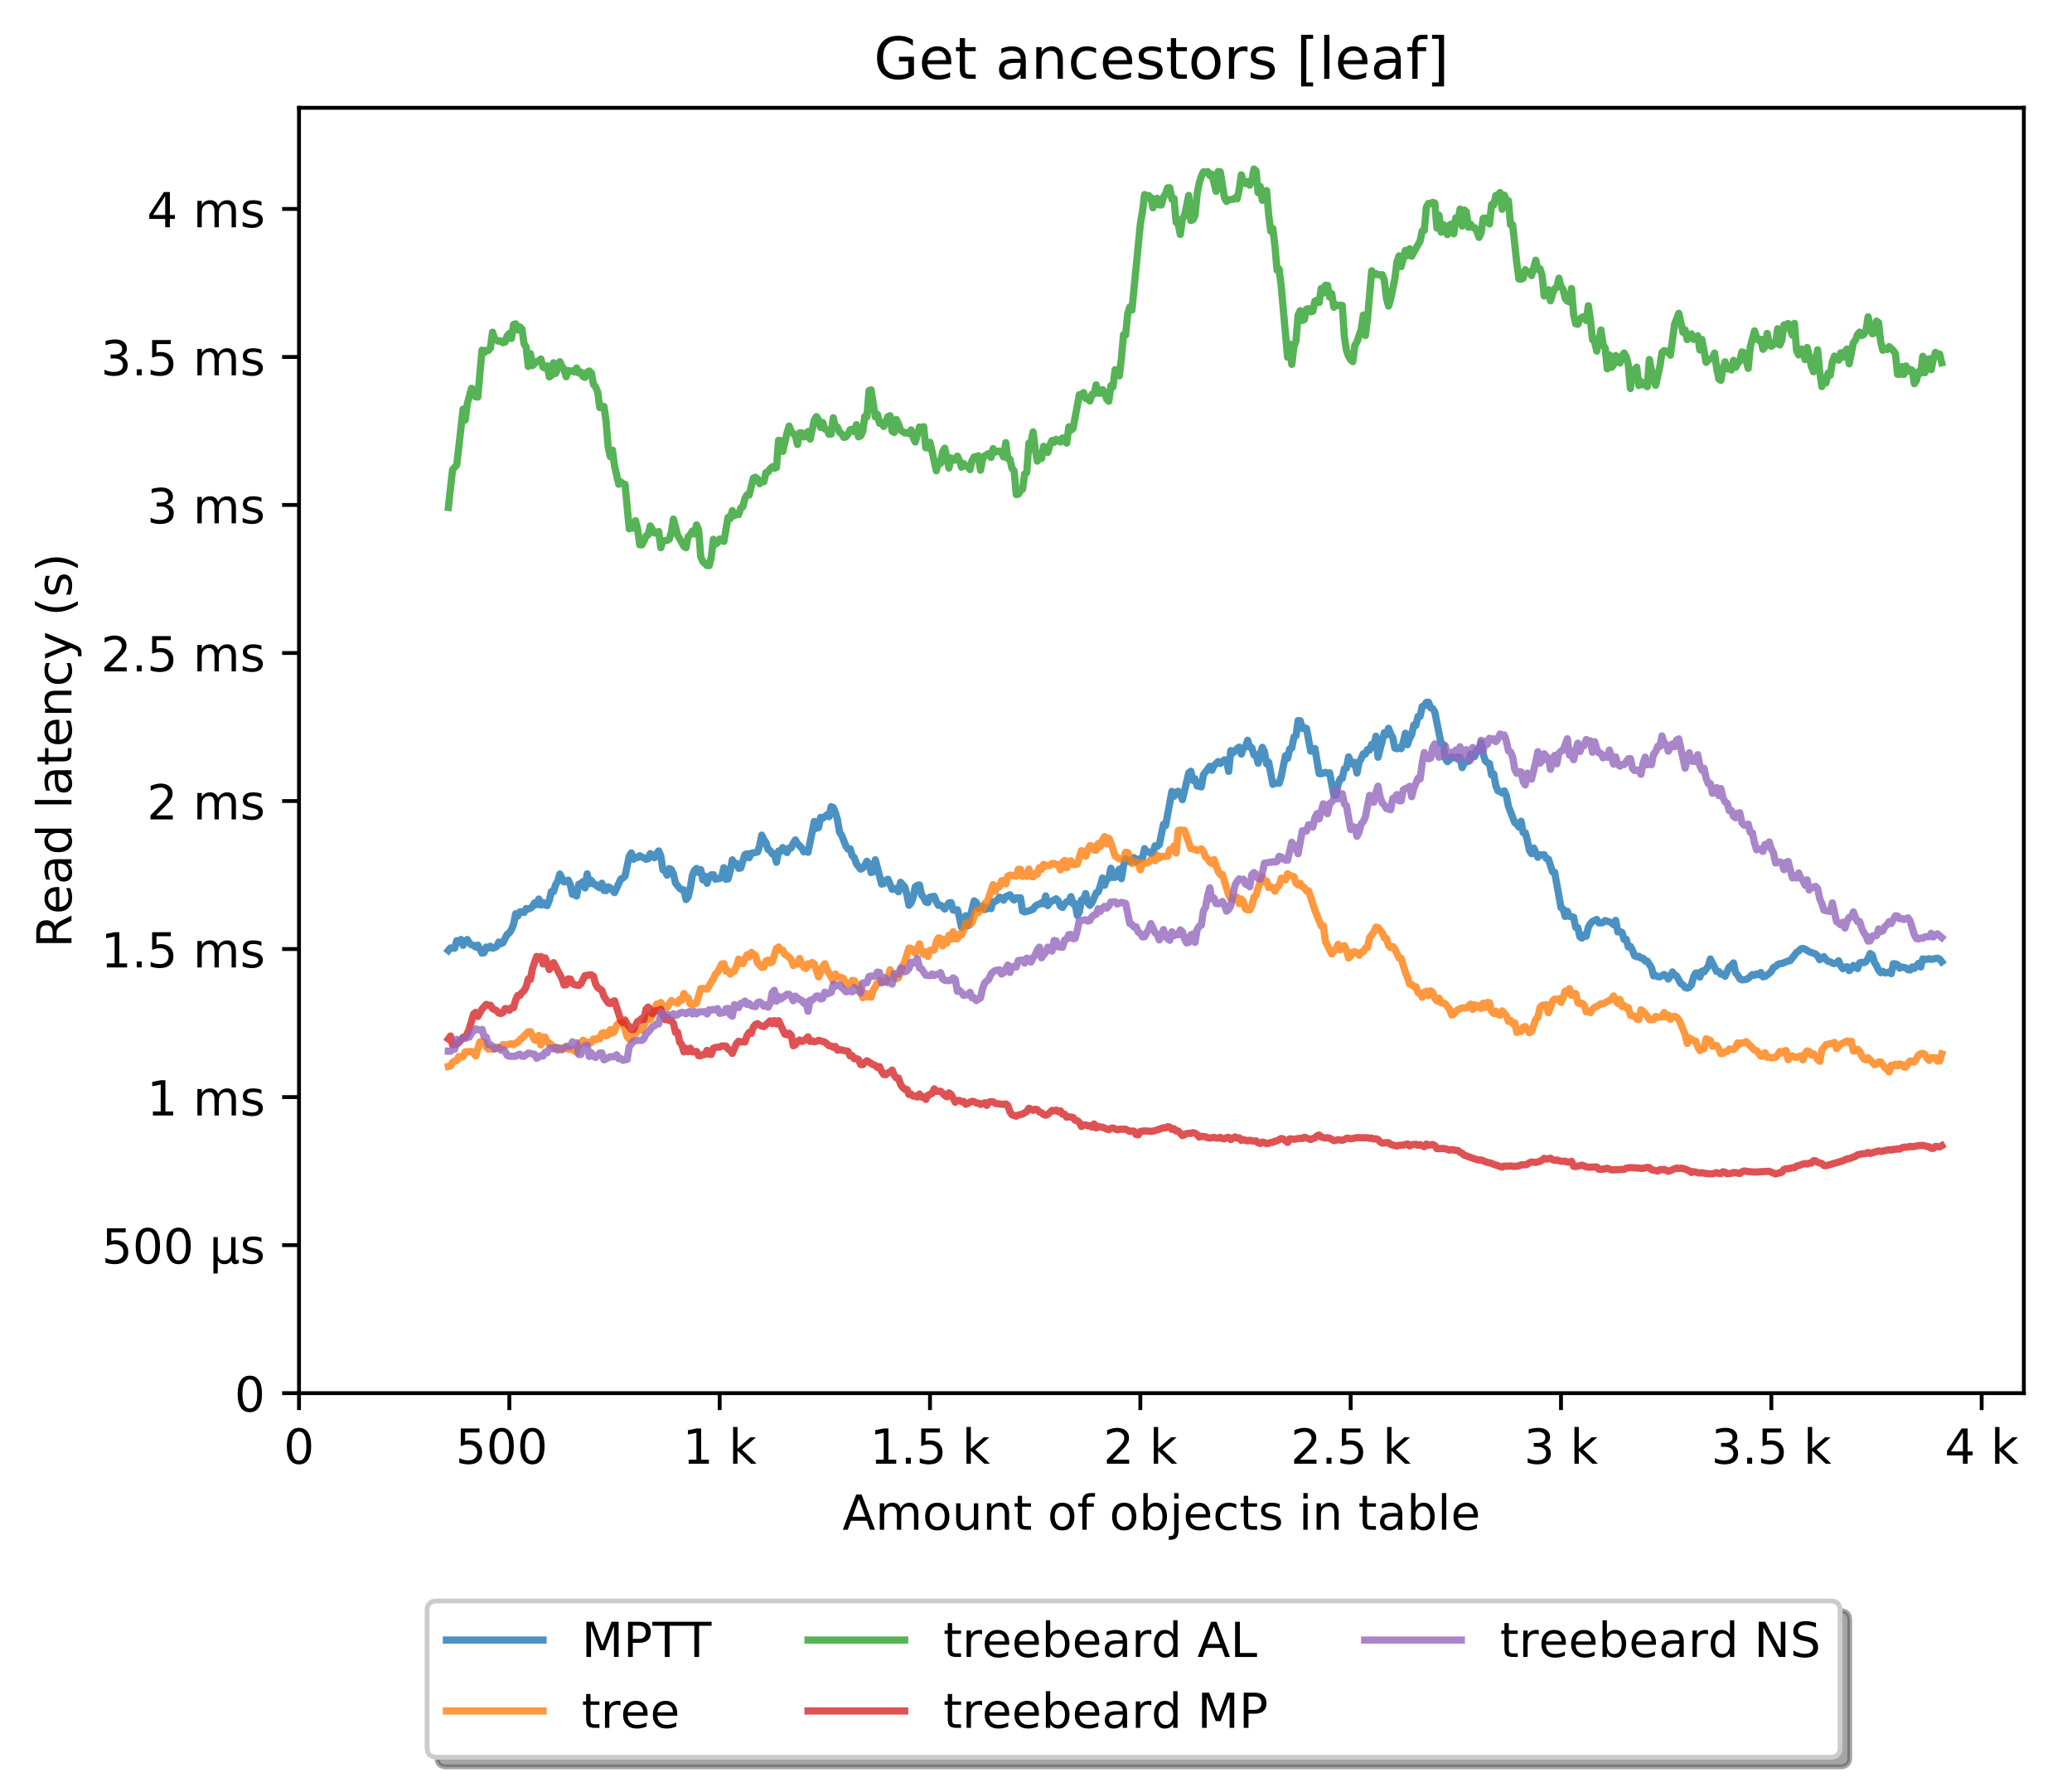 <?xml version="1.0" encoding="utf-8" standalone="no"?>
<!DOCTYPE svg PUBLIC "-//W3C//DTD SVG 1.1//EN"
  "http://www.w3.org/Graphics/SVG/1.1/DTD/svg11.dtd">
<!-- Created with matplotlib (http://matplotlib.org/) -->
<svg height="371pt" version="1.1" viewBox="0 0 429 371" width="429pt" xmlns="http://www.w3.org/2000/svg" xmlns:xlink="http://www.w3.org/1999/xlink">
 <defs>
  <style type="text/css">
*{stroke-linecap:butt;stroke-linejoin:round;}
  </style>
 </defs>
 <g id="figure_1">
  <g id="patch_1">
   <path d="M 0 371.002 
L 429.729 371.002 
L 429.729 0 
L 0 0 
z
" style="fill:#ffffff;"/>
  </g>
  <g id="axes_1">
   <g id="patch_2">
    <path d="M 61.909 288.43 
L 419.029 288.43 
L 419.029 22.318 
L 61.909 22.318 
z
" style="fill:#ffffff;"/>
   </g>
   <g id="matplotlib.axis_1">
    <g id="xtick_1">
     <g id="line2d_1">
      <defs>
       <path d="M 0 0 
L 0 3.5 
" id="mde690efb9d" style="stroke:#000000;stroke-width:0.8;"/>
      </defs>
      <g>
       <use style="stroke:#000000;stroke-width:0.8;" x="61.909" xlink:href="#mde690efb9d" y="288.43"/>
      </g>
     </g>
     <g id="text_1">
      <!-- 0 -->
      <defs>
       <path d="M 31.781 66.406 
Q 24.172 66.406 20.328 58.906 
Q 16.5 51.422 16.5 36.375 
Q 16.5 21.391 20.328 13.891 
Q 24.172 6.391 31.781 6.391 
Q 39.453 6.391 43.281 13.891 
Q 47.125 21.391 47.125 36.375 
Q 47.125 51.422 43.281 58.906 
Q 39.453 66.406 31.781 66.406 
z
M 31.781 74.219 
Q 44.047 74.219 50.516 64.516 
Q 56.984 54.828 56.984 36.375 
Q 56.984 17.969 50.516 8.266 
Q 44.047 -1.422 31.781 -1.422 
Q 19.531 -1.422 13.062 8.266 
Q 6.594 17.969 6.594 36.375 
Q 6.594 54.828 13.062 64.516 
Q 19.531 74.219 31.781 74.219 
z
" id="DejaVuSans-30"/>
      </defs>
      <g transform="translate(58.728 303.029)scale(0.1 -0.1)">
       <use xlink:href="#DejaVuSans-30"/>
      </g>
     </g>
    </g>
    <g id="xtick_2">
     <g id="line2d_2">
      <g>
       <use style="stroke:#000000;stroke-width:0.8;" x="105.458" xlink:href="#mde690efb9d" y="288.43"/>
      </g>
     </g>
     <g id="text_2">
      <!-- 500  -->
      <defs>
       <path d="M 10.797 72.906 
L 49.516 72.906 
L 49.516 64.594 
L 19.828 64.594 
L 19.828 46.734 
Q 21.969 47.469 24.109 47.828 
Q 26.266 48.188 28.422 48.188 
Q 40.625 48.188 47.75 41.5 
Q 54.891 34.812 54.891 23.391 
Q 54.891 11.625 47.562 5.094 
Q 40.234 -1.422 26.906 -1.422 
Q 22.312 -1.422 17.547 -0.641 
Q 12.797 0.141 7.719 1.703 
L 7.719 11.625 
Q 12.109 9.234 16.797 8.062 
Q 21.484 6.891 26.703 6.891 
Q 35.156 6.891 40.078 11.328 
Q 45.016 15.766 45.016 23.391 
Q 45.016 31 40.078 35.438 
Q 35.156 39.891 26.703 39.891 
Q 22.75 39.891 18.812 39.016 
Q 14.891 38.141 10.797 36.281 
z
" id="DejaVuSans-35"/>
       <path id="DejaVuSans-20"/>
      </defs>
      <g transform="translate(94.325 303.029)scale(0.1 -0.1)">
       <use xlink:href="#DejaVuSans-35"/>
       <use x="63.623" xlink:href="#DejaVuSans-30"/>
       <use x="127.246" xlink:href="#DejaVuSans-30"/>
       <use x="190.869" xlink:href="#DejaVuSans-20"/>
      </g>
     </g>
    </g>
    <g id="xtick_3">
     <g id="line2d_3">
      <g>
       <use style="stroke:#000000;stroke-width:0.8;" x="149.007" xlink:href="#mde690efb9d" y="288.43"/>
      </g>
     </g>
     <g id="text_3">
      <!-- 1 k -->
      <defs>
       <path d="M 12.406 8.297 
L 28.516 8.297 
L 28.516 63.922 
L 10.984 60.406 
L 10.984 69.391 
L 28.422 72.906 
L 38.281 72.906 
L 38.281 8.297 
L 54.391 8.297 
L 54.391 0 
L 12.406 0 
z
" id="DejaVuSans-31"/>
       <path d="M 9.078 75.984 
L 18.109 75.984 
L 18.109 31.109 
L 44.922 54.688 
L 56.391 54.688 
L 27.391 29.109 
L 57.625 0 
L 45.906 0 
L 18.109 26.703 
L 18.109 0 
L 9.078 0 
z
" id="DejaVuSans-6b"/>
      </defs>
      <g transform="translate(141.341 303.029)scale(0.1 -0.1)">
       <use xlink:href="#DejaVuSans-31"/>
       <use x="63.623" xlink:href="#DejaVuSans-20"/>
       <use x="95.41" xlink:href="#DejaVuSans-6b"/>
      </g>
     </g>
    </g>
    <g id="xtick_4">
     <g id="line2d_4">
      <g>
       <use style="stroke:#000000;stroke-width:0.8;" x="192.555" xlink:href="#mde690efb9d" y="288.43"/>
      </g>
     </g>
     <g id="text_4">
      <!-- 1.5 k -->
      <defs>
       <path d="M 10.688 12.406 
L 21 12.406 
L 21 0 
L 10.688 0 
z
" id="DejaVuSans-2e"/>
      </defs>
      <g transform="translate(180.119 303.029)scale(0.1 -0.1)">
       <use xlink:href="#DejaVuSans-31"/>
       <use x="63.623" xlink:href="#DejaVuSans-2e"/>
       <use x="95.41" xlink:href="#DejaVuSans-35"/>
       <use x="159.033" xlink:href="#DejaVuSans-20"/>
       <use x="190.82" xlink:href="#DejaVuSans-6b"/>
      </g>
     </g>
    </g>
    <g id="xtick_5">
     <g id="line2d_5">
      <g>
       <use style="stroke:#000000;stroke-width:0.8;" x="236.104" xlink:href="#mde690efb9d" y="288.43"/>
      </g>
     </g>
     <g id="text_5">
      <!-- 2 k -->
      <defs>
       <path d="M 19.188 8.297 
L 53.609 8.297 
L 53.609 0 
L 7.328 0 
L 7.328 8.297 
Q 12.938 14.109 22.625 23.891 
Q 32.328 33.688 34.812 36.531 
Q 39.547 41.844 41.422 45.531 
Q 43.312 49.219 43.312 52.781 
Q 43.312 58.594 39.234 62.25 
Q 35.156 65.922 28.609 65.922 
Q 23.969 65.922 18.812 64.312 
Q 13.672 62.703 7.812 59.422 
L 7.812 69.391 
Q 13.766 71.781 18.938 73 
Q 24.125 74.219 28.422 74.219 
Q 39.75 74.219 46.484 68.547 
Q 53.219 62.891 53.219 53.422 
Q 53.219 48.922 51.531 44.891 
Q 49.859 40.875 45.406 35.406 
Q 44.188 33.984 37.641 27.219 
Q 31.109 20.453 19.188 8.297 
z
" id="DejaVuSans-32"/>
      </defs>
      <g transform="translate(228.438 303.029)scale(0.1 -0.1)">
       <use xlink:href="#DejaVuSans-32"/>
       <use x="63.623" xlink:href="#DejaVuSans-20"/>
       <use x="95.41" xlink:href="#DejaVuSans-6b"/>
      </g>
     </g>
    </g>
    <g id="xtick_6">
     <g id="line2d_6">
      <g>
       <use style="stroke:#000000;stroke-width:0.8;" x="279.652" xlink:href="#mde690efb9d" y="288.43"/>
      </g>
     </g>
     <g id="text_6">
      <!-- 2.5 k -->
      <g transform="translate(267.216 303.029)scale(0.1 -0.1)">
       <use xlink:href="#DejaVuSans-32"/>
       <use x="63.623" xlink:href="#DejaVuSans-2e"/>
       <use x="95.41" xlink:href="#DejaVuSans-35"/>
       <use x="159.033" xlink:href="#DejaVuSans-20"/>
       <use x="190.82" xlink:href="#DejaVuSans-6b"/>
      </g>
     </g>
    </g>
    <g id="xtick_7">
     <g id="line2d_7">
      <g>
       <use style="stroke:#000000;stroke-width:0.8;" x="323.201" xlink:href="#mde690efb9d" y="288.43"/>
      </g>
     </g>
     <g id="text_7">
      <!-- 3 k -->
      <defs>
       <path d="M 40.578 39.312 
Q 47.656 37.797 51.625 33 
Q 55.609 28.219 55.609 21.188 
Q 55.609 10.406 48.188 4.484 
Q 40.766 -1.422 27.094 -1.422 
Q 22.516 -1.422 17.656 -0.516 
Q 12.797 0.391 7.625 2.203 
L 7.625 11.719 
Q 11.719 9.328 16.594 8.109 
Q 21.484 6.891 26.812 6.891 
Q 36.078 6.891 40.938 10.547 
Q 45.797 14.203 45.797 21.188 
Q 45.797 27.641 41.281 31.266 
Q 36.766 34.906 28.719 34.906 
L 20.219 34.906 
L 20.219 43.016 
L 29.109 43.016 
Q 36.375 43.016 40.234 45.922 
Q 44.094 48.828 44.094 54.297 
Q 44.094 59.906 40.109 62.906 
Q 36.141 65.922 28.719 65.922 
Q 24.656 65.922 20.016 65.031 
Q 15.375 64.156 9.812 62.312 
L 9.812 71.094 
Q 15.438 72.656 20.344 73.438 
Q 25.25 74.219 29.594 74.219 
Q 40.828 74.219 47.359 69.109 
Q 53.906 64.016 53.906 55.328 
Q 53.906 49.266 50.438 45.094 
Q 46.969 40.922 40.578 39.312 
z
" id="DejaVuSans-33"/>
      </defs>
      <g transform="translate(315.535 303.029)scale(0.1 -0.1)">
       <use xlink:href="#DejaVuSans-33"/>
       <use x="63.623" xlink:href="#DejaVuSans-20"/>
       <use x="95.41" xlink:href="#DejaVuSans-6b"/>
      </g>
     </g>
    </g>
    <g id="xtick_8">
     <g id="line2d_8">
      <g>
       <use style="stroke:#000000;stroke-width:0.8;" x="366.749" xlink:href="#mde690efb9d" y="288.43"/>
      </g>
     </g>
     <g id="text_8">
      <!-- 3.5 k -->
      <g transform="translate(354.313 303.029)scale(0.1 -0.1)">
       <use xlink:href="#DejaVuSans-33"/>
       <use x="63.623" xlink:href="#DejaVuSans-2e"/>
       <use x="95.41" xlink:href="#DejaVuSans-35"/>
       <use x="159.033" xlink:href="#DejaVuSans-20"/>
       <use x="190.82" xlink:href="#DejaVuSans-6b"/>
      </g>
     </g>
    </g>
    <g id="xtick_9">
     <g id="line2d_9">
      <g>
       <use style="stroke:#000000;stroke-width:0.8;" x="410.298" xlink:href="#mde690efb9d" y="288.43"/>
      </g>
     </g>
     <g id="text_9">
      <!-- 4 k -->
      <defs>
       <path d="M 37.797 64.312 
L 12.891 25.391 
L 37.797 25.391 
z
M 35.203 72.906 
L 47.609 72.906 
L 47.609 25.391 
L 58.016 25.391 
L 58.016 17.188 
L 47.609 17.188 
L 47.609 0 
L 37.797 0 
L 37.797 17.188 
L 4.891 17.188 
L 4.891 26.703 
z
" id="DejaVuSans-34"/>
      </defs>
      <g transform="translate(402.632 303.029)scale(0.1 -0.1)">
       <use xlink:href="#DejaVuSans-34"/>
       <use x="63.623" xlink:href="#DejaVuSans-20"/>
       <use x="95.41" xlink:href="#DejaVuSans-6b"/>
      </g>
     </g>
    </g>
    <g id="text_10">
     <!-- Amount of objects in table -->
     <defs>
      <path d="M 34.188 63.188 
L 20.797 26.906 
L 47.609 26.906 
z
M 28.609 72.906 
L 39.797 72.906 
L 67.578 0 
L 57.328 0 
L 50.688 18.703 
L 17.828 18.703 
L 11.188 0 
L 0.781 0 
z
" id="DejaVuSans-41"/>
      <path d="M 52 44.188 
Q 55.375 50.25 60.062 53.125 
Q 64.75 56 71.094 56 
Q 79.641 56 84.281 50.016 
Q 88.922 44.047 88.922 33.016 
L 88.922 0 
L 79.891 0 
L 79.891 32.719 
Q 79.891 40.578 77.094 44.375 
Q 74.312 48.188 68.609 48.188 
Q 61.625 48.188 57.562 43.547 
Q 53.516 38.922 53.516 30.906 
L 53.516 0 
L 44.484 0 
L 44.484 32.719 
Q 44.484 40.625 41.703 44.406 
Q 38.922 48.188 33.109 48.188 
Q 26.219 48.188 22.156 43.531 
Q 18.109 38.875 18.109 30.906 
L 18.109 0 
L 9.078 0 
L 9.078 54.688 
L 18.109 54.688 
L 18.109 46.188 
Q 21.188 51.219 25.484 53.609 
Q 29.781 56 35.688 56 
Q 41.656 56 45.828 52.969 
Q 50 49.953 52 44.188 
z
" id="DejaVuSans-6d"/>
      <path d="M 30.609 48.391 
Q 23.391 48.391 19.188 42.75 
Q 14.984 37.109 14.984 27.297 
Q 14.984 17.484 19.156 11.844 
Q 23.344 6.203 30.609 6.203 
Q 37.797 6.203 41.984 11.859 
Q 46.188 17.531 46.188 27.297 
Q 46.188 37.016 41.984 42.703 
Q 37.797 48.391 30.609 48.391 
z
M 30.609 56 
Q 42.328 56 49.016 48.375 
Q 55.719 40.766 55.719 27.297 
Q 55.719 13.875 49.016 6.219 
Q 42.328 -1.422 30.609 -1.422 
Q 18.844 -1.422 12.172 6.219 
Q 5.516 13.875 5.516 27.297 
Q 5.516 40.766 12.172 48.375 
Q 18.844 56 30.609 56 
z
" id="DejaVuSans-6f"/>
      <path d="M 8.5 21.578 
L 8.5 54.688 
L 17.484 54.688 
L 17.484 21.922 
Q 17.484 14.156 20.5 10.266 
Q 23.531 6.391 29.594 6.391 
Q 36.859 6.391 41.078 11.031 
Q 45.312 15.672 45.312 23.688 
L 45.312 54.688 
L 54.297 54.688 
L 54.297 0 
L 45.312 0 
L 45.312 8.406 
Q 42.047 3.422 37.719 1 
Q 33.406 -1.422 27.688 -1.422 
Q 18.266 -1.422 13.375 4.438 
Q 8.5 10.297 8.5 21.578 
z
M 31.109 56 
z
" id="DejaVuSans-75"/>
      <path d="M 54.891 33.016 
L 54.891 0 
L 45.906 0 
L 45.906 32.719 
Q 45.906 40.484 42.875 44.328 
Q 39.844 48.188 33.797 48.188 
Q 26.516 48.188 22.312 43.547 
Q 18.109 38.922 18.109 30.906 
L 18.109 0 
L 9.078 0 
L 9.078 54.688 
L 18.109 54.688 
L 18.109 46.188 
Q 21.344 51.125 25.703 53.562 
Q 30.078 56 35.797 56 
Q 45.219 56 50.047 50.172 
Q 54.891 44.344 54.891 33.016 
z
" id="DejaVuSans-6e"/>
      <path d="M 18.312 70.219 
L 18.312 54.688 
L 36.812 54.688 
L 36.812 47.703 
L 18.312 47.703 
L 18.312 18.016 
Q 18.312 11.328 20.141 9.422 
Q 21.969 7.516 27.594 7.516 
L 36.812 7.516 
L 36.812 0 
L 27.594 0 
Q 17.188 0 13.234 3.875 
Q 9.281 7.766 9.281 18.016 
L 9.281 47.703 
L 2.688 47.703 
L 2.688 54.688 
L 9.281 54.688 
L 9.281 70.219 
z
" id="DejaVuSans-74"/>
      <path d="M 37.109 75.984 
L 37.109 68.5 
L 28.516 68.5 
Q 23.688 68.5 21.797 66.547 
Q 19.922 64.594 19.922 59.516 
L 19.922 54.688 
L 34.719 54.688 
L 34.719 47.703 
L 19.922 47.703 
L 19.922 0 
L 10.891 0 
L 10.891 47.703 
L 2.297 47.703 
L 2.297 54.688 
L 10.891 54.688 
L 10.891 58.5 
Q 10.891 67.625 15.141 71.797 
Q 19.391 75.984 28.609 75.984 
z
" id="DejaVuSans-66"/>
      <path d="M 48.688 27.297 
Q 48.688 37.203 44.609 42.844 
Q 40.531 48.484 33.406 48.484 
Q 26.266 48.484 22.188 42.844 
Q 18.109 37.203 18.109 27.297 
Q 18.109 17.391 22.188 11.75 
Q 26.266 6.109 33.406 6.109 
Q 40.531 6.109 44.609 11.75 
Q 48.688 17.391 48.688 27.297 
z
M 18.109 46.391 
Q 20.953 51.266 25.266 53.625 
Q 29.594 56 35.594 56 
Q 45.562 56 51.781 48.094 
Q 58.016 40.188 58.016 27.297 
Q 58.016 14.406 51.781 6.484 
Q 45.562 -1.422 35.594 -1.422 
Q 29.594 -1.422 25.266 0.953 
Q 20.953 3.328 18.109 8.203 
L 18.109 0 
L 9.078 0 
L 9.078 75.984 
L 18.109 75.984 
z
" id="DejaVuSans-62"/>
      <path d="M 9.422 54.688 
L 18.406 54.688 
L 18.406 -0.984 
Q 18.406 -11.422 14.422 -16.109 
Q 10.453 -20.797 1.609 -20.797 
L -1.812 -20.797 
L -1.812 -13.188 
L 0.594 -13.188 
Q 5.719 -13.188 7.562 -10.812 
Q 9.422 -8.453 9.422 -0.984 
z
M 9.422 75.984 
L 18.406 75.984 
L 18.406 64.594 
L 9.422 64.594 
z
" id="DejaVuSans-6a"/>
      <path d="M 56.203 29.594 
L 56.203 25.203 
L 14.891 25.203 
Q 15.484 15.922 20.484 11.062 
Q 25.484 6.203 34.422 6.203 
Q 39.594 6.203 44.453 7.469 
Q 49.312 8.734 54.109 11.281 
L 54.109 2.781 
Q 49.266 0.734 44.188 -0.344 
Q 39.109 -1.422 33.891 -1.422 
Q 20.797 -1.422 13.156 6.188 
Q 5.516 13.812 5.516 26.812 
Q 5.516 40.234 12.766 48.109 
Q 20.016 56 32.328 56 
Q 43.359 56 49.781 48.891 
Q 56.203 41.797 56.203 29.594 
z
M 47.219 32.234 
Q 47.125 39.594 43.094 43.984 
Q 39.062 48.391 32.422 48.391 
Q 24.906 48.391 20.391 44.141 
Q 15.875 39.891 15.188 32.172 
z
" id="DejaVuSans-65"/>
      <path d="M 48.781 52.594 
L 48.781 44.188 
Q 44.969 46.297 41.141 47.344 
Q 37.312 48.391 33.406 48.391 
Q 24.656 48.391 19.812 42.844 
Q 14.984 37.312 14.984 27.297 
Q 14.984 17.281 19.812 11.734 
Q 24.656 6.203 33.406 6.203 
Q 37.312 6.203 41.141 7.25 
Q 44.969 8.297 48.781 10.406 
L 48.781 2.094 
Q 45.016 0.344 40.984 -0.531 
Q 36.969 -1.422 32.422 -1.422 
Q 20.062 -1.422 12.781 6.344 
Q 5.516 14.109 5.516 27.297 
Q 5.516 40.672 12.859 48.328 
Q 20.219 56 33.016 56 
Q 37.156 56 41.109 55.141 
Q 45.062 54.297 48.781 52.594 
z
" id="DejaVuSans-63"/>
      <path d="M 44.281 53.078 
L 44.281 44.578 
Q 40.484 46.531 36.375 47.5 
Q 32.281 48.484 27.875 48.484 
Q 21.188 48.484 17.844 46.438 
Q 14.5 44.391 14.5 40.281 
Q 14.5 37.156 16.891 35.375 
Q 19.281 33.594 26.516 31.984 
L 29.594 31.297 
Q 39.156 29.25 43.188 25.516 
Q 47.219 21.781 47.219 15.094 
Q 47.219 7.469 41.188 3.016 
Q 35.156 -1.422 24.609 -1.422 
Q 20.219 -1.422 15.453 -0.562 
Q 10.688 0.297 5.422 2 
L 5.422 11.281 
Q 10.406 8.688 15.234 7.391 
Q 20.062 6.109 24.812 6.109 
Q 31.156 6.109 34.562 8.281 
Q 37.984 10.453 37.984 14.406 
Q 37.984 18.062 35.516 20.016 
Q 33.062 21.969 24.703 23.781 
L 21.578 24.516 
Q 13.234 26.266 9.516 29.906 
Q 5.812 33.547 5.812 39.891 
Q 5.812 47.609 11.281 51.797 
Q 16.75 56 26.812 56 
Q 31.781 56 36.172 55.266 
Q 40.578 54.547 44.281 53.078 
z
" id="DejaVuSans-73"/>
      <path d="M 9.422 54.688 
L 18.406 54.688 
L 18.406 0 
L 9.422 0 
z
M 9.422 75.984 
L 18.406 75.984 
L 18.406 64.594 
L 9.422 64.594 
z
" id="DejaVuSans-69"/>
      <path d="M 34.281 27.484 
Q 23.391 27.484 19.188 25 
Q 14.984 22.516 14.984 16.5 
Q 14.984 11.719 18.141 8.906 
Q 21.297 6.109 26.703 6.109 
Q 34.188 6.109 38.703 11.406 
Q 43.219 16.703 43.219 25.484 
L 43.219 27.484 
z
M 52.203 31.203 
L 52.203 0 
L 43.219 0 
L 43.219 8.297 
Q 40.141 3.328 35.547 0.953 
Q 30.953 -1.422 24.312 -1.422 
Q 15.922 -1.422 10.953 3.297 
Q 6 8.016 6 15.922 
Q 6 25.141 12.172 29.828 
Q 18.359 34.516 30.609 34.516 
L 43.219 34.516 
L 43.219 35.406 
Q 43.219 41.609 39.141 45 
Q 35.062 48.391 27.688 48.391 
Q 23 48.391 18.547 47.266 
Q 14.109 46.141 10.016 43.891 
L 10.016 52.203 
Q 14.938 54.109 19.578 55.047 
Q 24.219 56 28.609 56 
Q 40.484 56 46.344 49.844 
Q 52.203 43.703 52.203 31.203 
z
" id="DejaVuSans-61"/>
      <path d="M 9.422 75.984 
L 18.406 75.984 
L 18.406 0 
L 9.422 0 
z
" id="DejaVuSans-6c"/>
     </defs>
     <g transform="translate(174.411 316.707)scale(0.1 -0.1)">
      <use xlink:href="#DejaVuSans-41"/>
      <use x="68.408" xlink:href="#DejaVuSans-6d"/>
      <use x="165.82" xlink:href="#DejaVuSans-6f"/>
      <use x="227.002" xlink:href="#DejaVuSans-75"/>
      <use x="290.381" xlink:href="#DejaVuSans-6e"/>
      <use x="353.76" xlink:href="#DejaVuSans-74"/>
      <use x="392.969" xlink:href="#DejaVuSans-20"/>
      <use x="424.756" xlink:href="#DejaVuSans-6f"/>
      <use x="485.938" xlink:href="#DejaVuSans-66"/>
      <use x="521.143" xlink:href="#DejaVuSans-20"/>
      <use x="552.93" xlink:href="#DejaVuSans-6f"/>
      <use x="614.111" xlink:href="#DejaVuSans-62"/>
      <use x="677.588" xlink:href="#DejaVuSans-6a"/>
      <use x="705.371" xlink:href="#DejaVuSans-65"/>
      <use x="766.895" xlink:href="#DejaVuSans-63"/>
      <use x="821.875" xlink:href="#DejaVuSans-74"/>
      <use x="861.084" xlink:href="#DejaVuSans-73"/>
      <use x="913.184" xlink:href="#DejaVuSans-20"/>
      <use x="944.971" xlink:href="#DejaVuSans-69"/>
      <use x="972.754" xlink:href="#DejaVuSans-6e"/>
      <use x="1036.133" xlink:href="#DejaVuSans-20"/>
      <use x="1067.92" xlink:href="#DejaVuSans-74"/>
      <use x="1107.129" xlink:href="#DejaVuSans-61"/>
      <use x="1168.408" xlink:href="#DejaVuSans-62"/>
      <use x="1231.885" xlink:href="#DejaVuSans-6c"/>
      <use x="1259.668" xlink:href="#DejaVuSans-65"/>
     </g>
    </g>
   </g>
   <g id="matplotlib.axis_2">
    <g id="ytick_1">
     <g id="line2d_10">
      <defs>
       <path d="M 0 0 
L -3.5 0 
" id="m559092e05b" style="stroke:#000000;stroke-width:0.8;"/>
      </defs>
      <g>
       <use style="stroke:#000000;stroke-width:0.8;" x="61.909" xlink:href="#m559092e05b" y="288.43"/>
      </g>
     </g>
     <g id="text_11">
      <!-- 0 -->
      <g transform="translate(48.547 292.229)scale(0.1 -0.1)">
       <use xlink:href="#DejaVuSans-30"/>
      </g>
     </g>
    </g>
    <g id="ytick_2">
     <g id="line2d_11">
      <g>
       <use style="stroke:#000000;stroke-width:0.8;" x="61.909" xlink:href="#m559092e05b" y="257.782"/>
      </g>
     </g>
     <g id="text_12">
      <!-- 500 µs -->
      <defs>
       <path d="M 8.5 -20.797 
L 8.5 54.688 
L 17.484 54.688 
L 17.484 20.703 
Q 17.484 13.625 20.844 10 
Q 24.219 6.391 30.812 6.391 
Q 38.031 6.391 41.672 10.484 
Q 45.312 14.594 45.312 22.797 
L 45.312 54.688 
L 54.297 54.688 
L 54.297 12.594 
Q 54.297 9.672 55.141 8.281 
Q 56 6.891 57.812 6.891 
Q 58.25 6.891 59.031 7.156 
Q 59.812 7.422 61.188 8.016 
L 61.188 0.781 
Q 59.188 -0.344 57.391 -0.875 
Q 55.609 -1.422 53.906 -1.422 
Q 50.531 -1.422 48.531 0.484 
Q 46.531 2.391 45.797 6.297 
Q 43.359 2.438 39.812 0.5 
Q 36.281 -1.422 31.5 -1.422 
Q 26.516 -1.422 23.016 0.484 
Q 19.531 2.391 17.484 6.203 
L 17.484 -20.797 
z
" id="DejaVuSans-b5"/>
      </defs>
      <g transform="translate(21.072 261.582)scale(0.1 -0.1)">
       <use xlink:href="#DejaVuSans-35"/>
       <use x="63.623" xlink:href="#DejaVuSans-30"/>
       <use x="127.246" xlink:href="#DejaVuSans-30"/>
       <use x="190.869" xlink:href="#DejaVuSans-20"/>
       <use x="222.656" xlink:href="#DejaVuSans-b5"/>
       <use x="286.279" xlink:href="#DejaVuSans-73"/>
      </g>
     </g>
    </g>
    <g id="ytick_3">
     <g id="line2d_12">
      <g>
       <use style="stroke:#000000;stroke-width:0.8;" x="61.909" xlink:href="#m559092e05b" y="227.135"/>
      </g>
     </g>
     <g id="text_13">
      <!-- 1 ms -->
      <g transform="translate(30.419 230.934)scale(0.1 -0.1)">
       <use xlink:href="#DejaVuSans-31"/>
       <use x="63.623" xlink:href="#DejaVuSans-20"/>
       <use x="95.41" xlink:href="#DejaVuSans-6d"/>
       <use x="192.822" xlink:href="#DejaVuSans-73"/>
      </g>
     </g>
    </g>
    <g id="ytick_4">
     <g id="line2d_13">
      <g>
       <use style="stroke:#000000;stroke-width:0.8;" x="61.909" xlink:href="#m559092e05b" y="196.487"/>
      </g>
     </g>
     <g id="text_14">
      <!-- 1.5 ms -->
      <g transform="translate(20.878 200.286)scale(0.1 -0.1)">
       <use xlink:href="#DejaVuSans-31"/>
       <use x="63.623" xlink:href="#DejaVuSans-2e"/>
       <use x="95.41" xlink:href="#DejaVuSans-35"/>
       <use x="159.033" xlink:href="#DejaVuSans-20"/>
       <use x="190.82" xlink:href="#DejaVuSans-6d"/>
       <use x="288.232" xlink:href="#DejaVuSans-73"/>
      </g>
     </g>
    </g>
    <g id="ytick_5">
     <g id="line2d_14">
      <g>
       <use style="stroke:#000000;stroke-width:0.8;" x="61.909" xlink:href="#m559092e05b" y="165.84"/>
      </g>
     </g>
     <g id="text_15">
      <!-- 2 ms -->
      <g transform="translate(30.419 169.639)scale(0.1 -0.1)">
       <use xlink:href="#DejaVuSans-32"/>
       <use x="63.623" xlink:href="#DejaVuSans-20"/>
       <use x="95.41" xlink:href="#DejaVuSans-6d"/>
       <use x="192.822" xlink:href="#DejaVuSans-73"/>
      </g>
     </g>
    </g>
    <g id="ytick_6">
     <g id="line2d_15">
      <g>
       <use style="stroke:#000000;stroke-width:0.8;" x="61.909" xlink:href="#m559092e05b" y="135.192"/>
      </g>
     </g>
     <g id="text_16">
      <!-- 2.5 ms -->
      <g transform="translate(20.878 138.991)scale(0.1 -0.1)">
       <use xlink:href="#DejaVuSans-32"/>
       <use x="63.623" xlink:href="#DejaVuSans-2e"/>
       <use x="95.41" xlink:href="#DejaVuSans-35"/>
       <use x="159.033" xlink:href="#DejaVuSans-20"/>
       <use x="190.82" xlink:href="#DejaVuSans-6d"/>
       <use x="288.232" xlink:href="#DejaVuSans-73"/>
      </g>
     </g>
    </g>
    <g id="ytick_7">
     <g id="line2d_16">
      <g>
       <use style="stroke:#000000;stroke-width:0.8;" x="61.909" xlink:href="#m559092e05b" y="104.544"/>
      </g>
     </g>
     <g id="text_17">
      <!-- 3 ms -->
      <g transform="translate(30.419 108.344)scale(0.1 -0.1)">
       <use xlink:href="#DejaVuSans-33"/>
       <use x="63.623" xlink:href="#DejaVuSans-20"/>
       <use x="95.41" xlink:href="#DejaVuSans-6d"/>
       <use x="192.822" xlink:href="#DejaVuSans-73"/>
      </g>
     </g>
    </g>
    <g id="ytick_8">
     <g id="line2d_17">
      <g>
       <use style="stroke:#000000;stroke-width:0.8;" x="61.909" xlink:href="#m559092e05b" y="73.897"/>
      </g>
     </g>
     <g id="text_18">
      <!-- 3.5 ms -->
      <g transform="translate(20.878 77.696)scale(0.1 -0.1)">
       <use xlink:href="#DejaVuSans-33"/>
       <use x="63.623" xlink:href="#DejaVuSans-2e"/>
       <use x="95.41" xlink:href="#DejaVuSans-35"/>
       <use x="159.033" xlink:href="#DejaVuSans-20"/>
       <use x="190.82" xlink:href="#DejaVuSans-6d"/>
       <use x="288.232" xlink:href="#DejaVuSans-73"/>
      </g>
     </g>
    </g>
    <g id="ytick_9">
     <g id="line2d_18">
      <g>
       <use style="stroke:#000000;stroke-width:0.8;" x="61.909" xlink:href="#m559092e05b" y="43.249"/>
      </g>
     </g>
     <g id="text_19">
      <!-- 4 ms -->
      <g transform="translate(30.419 47.048)scale(0.1 -0.1)">
       <use xlink:href="#DejaVuSans-34"/>
       <use x="63.623" xlink:href="#DejaVuSans-20"/>
       <use x="95.41" xlink:href="#DejaVuSans-6d"/>
       <use x="192.822" xlink:href="#DejaVuSans-73"/>
      </g>
     </g>
    </g>
    <g id="text_20">
     <!-- Read latency (s) -->
     <defs>
      <path d="M 44.391 34.188 
Q 47.562 33.109 50.562 29.594 
Q 53.562 26.078 56.594 19.922 
L 66.609 0 
L 56 0 
L 46.688 18.703 
Q 43.062 26.031 39.672 28.422 
Q 36.281 30.812 30.422 30.812 
L 19.672 30.812 
L 19.672 0 
L 9.812 0 
L 9.812 72.906 
L 32.078 72.906 
Q 44.578 72.906 50.734 67.672 
Q 56.891 62.453 56.891 51.906 
Q 56.891 45.016 53.688 40.469 
Q 50.484 35.938 44.391 34.188 
z
M 19.672 64.797 
L 19.672 38.922 
L 32.078 38.922 
Q 39.203 38.922 42.844 42.219 
Q 46.484 45.516 46.484 51.906 
Q 46.484 58.297 42.844 61.547 
Q 39.203 64.797 32.078 64.797 
z
" id="DejaVuSans-52"/>
      <path d="M 45.406 46.391 
L 45.406 75.984 
L 54.391 75.984 
L 54.391 0 
L 45.406 0 
L 45.406 8.203 
Q 42.578 3.328 38.25 0.953 
Q 33.938 -1.422 27.875 -1.422 
Q 17.969 -1.422 11.734 6.484 
Q 5.516 14.406 5.516 27.297 
Q 5.516 40.188 11.734 48.094 
Q 17.969 56 27.875 56 
Q 33.938 56 38.25 53.625 
Q 42.578 51.266 45.406 46.391 
z
M 14.797 27.297 
Q 14.797 17.391 18.875 11.75 
Q 22.953 6.109 30.078 6.109 
Q 37.203 6.109 41.297 11.75 
Q 45.406 17.391 45.406 27.297 
Q 45.406 37.203 41.297 42.844 
Q 37.203 48.484 30.078 48.484 
Q 22.953 48.484 18.875 42.844 
Q 14.797 37.203 14.797 27.297 
z
" id="DejaVuSans-64"/>
      <path d="M 32.172 -5.078 
Q 28.375 -14.844 24.75 -17.812 
Q 21.141 -20.797 15.094 -20.797 
L 7.906 -20.797 
L 7.906 -13.281 
L 13.188 -13.281 
Q 16.891 -13.281 18.938 -11.516 
Q 21 -9.766 23.484 -3.219 
L 25.094 0.875 
L 2.984 54.688 
L 12.5 54.688 
L 29.594 11.922 
L 46.688 54.688 
L 56.203 54.688 
z
" id="DejaVuSans-79"/>
      <path d="M 31 75.875 
Q 24.469 64.656 21.281 53.656 
Q 18.109 42.672 18.109 31.391 
Q 18.109 20.125 21.312 9.062 
Q 24.516 -2 31 -13.188 
L 23.188 -13.188 
Q 15.875 -1.703 12.234 9.375 
Q 8.594 20.453 8.594 31.391 
Q 8.594 42.281 12.203 53.312 
Q 15.828 64.359 23.188 75.875 
z
" id="DejaVuSans-28"/>
      <path d="M 8.016 75.875 
L 15.828 75.875 
Q 23.141 64.359 26.781 53.312 
Q 30.422 42.281 30.422 31.391 
Q 30.422 20.453 26.781 9.375 
Q 23.141 -1.703 15.828 -13.188 
L 8.016 -13.188 
Q 14.5 -2 17.703 9.062 
Q 20.906 20.125 20.906 31.391 
Q 20.906 42.672 17.703 53.656 
Q 14.5 64.656 8.016 75.875 
z
" id="DejaVuSans-29"/>
     </defs>
     <g transform="translate(14.798 196.212)rotate(-90)scale(0.1 -0.1)">
      <use xlink:href="#DejaVuSans-52"/>
      <use x="69.42" xlink:href="#DejaVuSans-65"/>
      <use x="130.943" xlink:href="#DejaVuSans-61"/>
      <use x="192.223" xlink:href="#DejaVuSans-64"/>
      <use x="255.699" xlink:href="#DejaVuSans-20"/>
      <use x="287.486" xlink:href="#DejaVuSans-6c"/>
      <use x="315.27" xlink:href="#DejaVuSans-61"/>
      <use x="376.549" xlink:href="#DejaVuSans-74"/>
      <use x="415.758" xlink:href="#DejaVuSans-65"/>
      <use x="477.281" xlink:href="#DejaVuSans-6e"/>
      <use x="540.66" xlink:href="#DejaVuSans-63"/>
      <use x="595.641" xlink:href="#DejaVuSans-79"/>
      <use x="654.82" xlink:href="#DejaVuSans-20"/>
      <use x="686.607" xlink:href="#DejaVuSans-28"/>
      <use x="725.621" xlink:href="#DejaVuSans-73"/>
      <use x="777.721" xlink:href="#DejaVuSans-29"/>
     </g>
    </g>
   </g>
   <g id="line2d_19">
    <path clip-path="url(#p503759462a)" d="M 92.829 196.778 
L 93.264 196.254 
L 94.135 196.302 
L 94.571 194.751 
L 95.006 195.03 
L 95.442 194.507 
L 95.877 195.719 
L 96.313 194.914 
L 96.748 194.507 
L 97.184 195.259 
L 97.619 195.621 
L 98.055 195.724 
L 98.49 196.071 
L 98.926 195.657 
L 99.797 197.333 
L 100.232 197.244 
L 100.668 196.067 
L 101.103 196.292 
L 101.539 195.898 
L 101.974 196.304 
L 102.41 196.211 
L 102.845 195.934 
L 103.281 195.027 
L 103.716 195.381 
L 104.151 195.144 
L 105.022 193.407 
L 105.458 193.148 
L 105.893 192.459 
L 106.329 191.38 
L 106.764 189.187 
L 107.2 189.666 
L 107.635 188.785 
L 108.071 188.756 
L 108.506 188.919 
L 108.942 188.1 
L 109.377 188.193 
L 109.813 188.039 
L 110.248 187.685 
L 110.684 186.913 
L 111.119 187.294 
L 111.555 186.127 
L 111.99 187.369 
L 112.426 186.851 
L 112.861 187.354 
L 113.297 187.496 
L 113.732 186.409 
L 114.168 184.576 
L 114.603 184.592 
L 115.039 183.165 
L 115.474 182.482 
L 115.91 180.957 
L 116.781 182.594 
L 117.216 182.504 
L 117.652 182.215 
L 118.087 183.169 
L 118.523 185.166 
L 118.958 185.165 
L 119.393 185.503 
L 119.829 183.1 
L 120.264 182.918 
L 120.7 182.52 
L 121.135 183.837 
L 121.571 180.902 
L 122.006 182.971 
L 122.442 182.293 
L 122.877 183.008 
L 123.313 183.109 
L 123.748 183.587 
L 124.184 183.799 
L 124.619 182.856 
L 125.055 184.358 
L 125.49 184.385 
L 125.926 183.591 
L 126.361 183.82 
L 127.232 184.801 
L 128.539 181.993 
L 128.974 181.762 
L 129.41 181.389 
L 130.281 177.252 
L 130.716 176.578 
L 131.152 177.898 
L 131.587 177.465 
L 132.023 177.544 
L 132.458 177.156 
L 132.894 177.459 
L 133.329 177.582 
L 133.765 177.895 
L 134.2 177.781 
L 134.635 176.712 
L 135.506 177.581 
L 135.942 176.702 
L 136.377 176.17 
L 136.813 177.204 
L 137.248 180.062 
L 137.684 180.23 
L 138.119 181.193 
L 138.555 179.813 
L 138.99 180.029 
L 139.426 180.933 
L 139.861 182.829 
L 140.732 183.921 
L 141.168 184.209 
L 141.603 184.237 
L 142.039 186.237 
L 142.474 185.735 
L 142.91 183.87 
L 143.345 181.241 
L 143.781 180.22 
L 144.216 179.786 
L 144.652 180.645 
L 145.087 180.04 
L 145.523 182.162 
L 145.958 181.393 
L 146.394 182.863 
L 146.829 181.51 
L 147.265 181.118 
L 147.7 181.084 
L 148.136 182.031 
L 148.571 181.891 
L 149.007 181.899 
L 149.442 181.453 
L 149.877 179.639 
L 150.313 182.039 
L 150.748 181.959 
L 151.184 180.329 
L 151.619 178.014 
L 152.055 178.838 
L 152.49 178.739 
L 152.926 179.764 
L 153.361 179.706 
L 154.232 176.933 
L 154.668 176.761 
L 155.103 177.579 
L 155.539 176.657 
L 156.845 176.398 
L 157.281 175.071 
L 157.716 172.904 
L 158.152 173.844 
L 158.587 174.436 
L 159.023 175.87 
L 159.458 176.11 
L 159.894 176.778 
L 160.329 176.786 
L 160.765 178.516 
L 161.2 176.188 
L 161.636 176.276 
L 162.071 175.469 
L 162.942 176.499 
L 163.378 175.569 
L 163.813 175.555 
L 164.249 174.534 
L 164.684 173.885 
L 165.119 174.674 
L 165.99 175.536 
L 166.426 176.354 
L 166.861 176.162 
L 167.297 176.444 
L 168.603 170.053 
L 169.039 171.494 
L 169.474 171.328 
L 169.91 169.219 
L 170.345 169.404 
L 171.216 168.685 
L 171.652 169.08 
L 172.087 167.016 
L 172.523 167.188 
L 172.958 168.222 
L 173.394 169.671 
L 173.829 172.288 
L 174.265 172.929 
L 175.136 175.153 
L 175.571 175.782 
L 176.007 175.722 
L 176.442 177.162 
L 176.878 177.575 
L 177.313 178.82 
L 178.184 179.94 
L 178.62 179.735 
L 179.055 179.126 
L 179.49 178.309 
L 179.926 178.851 
L 180.361 180.648 
L 180.797 180.509 
L 181.232 178.007 
L 182.539 183.034 
L 182.974 182.932 
L 183.41 182.255 
L 183.845 182.028 
L 184.716 184.121 
L 185.152 184.088 
L 185.587 183.91 
L 186.023 184.631 
L 186.458 182.67 
L 187.329 183.641 
L 187.765 185.227 
L 188.2 187.427 
L 188.636 186.946 
L 189.071 185.785 
L 189.507 183.597 
L 189.942 183.288 
L 190.378 183.222 
L 190.813 185.289 
L 191.249 185.804 
L 191.684 186.731 
L 192.12 186.857 
L 192.555 185.731 
L 193.426 185.561 
L 193.862 186.697 
L 194.297 187.436 
L 194.732 187.397 
L 195.168 187.675 
L 195.603 188.195 
L 196.474 186.931 
L 196.91 186.867 
L 197.345 188.408 
L 197.781 188.468 
L 198.216 188.341 
L 198.652 189.927 
L 199.087 192.012 
L 199.523 191.61 
L 199.958 189.581 
L 200.394 191.664 
L 201.7 186.508 
L 202.136 186.82 
L 202.571 188.051 
L 203.442 187.631 
L 203.878 188.303 
L 204.313 188.166 
L 204.749 187.753 
L 205.184 188.116 
L 205.62 186.698 
L 206.055 186.612 
L 206.491 186.344 
L 206.926 185.727 
L 207.362 185.88 
L 207.797 186.362 
L 208.233 185.644 
L 209.104 185.242 
L 209.539 185.93 
L 209.974 186.329 
L 210.41 185.869 
L 211.281 185.868 
L 211.716 188.614 
L 212.152 188.793 
L 213.023 188.579 
L 213.894 188.244 
L 214.329 187.606 
L 214.765 187.319 
L 215.2 187.218 
L 215.636 186.892 
L 216.071 187.119 
L 216.507 185.48 
L 216.942 187.488 
L 217.378 186.818 
L 218.684 186.072 
L 219.12 186.537 
L 219.555 187.605 
L 219.991 187.872 
L 220.426 187.17 
L 220.862 186.682 
L 221.297 186.674 
L 221.733 185.628 
L 222.168 187.101 
L 222.604 187.057 
L 223.039 189.52 
L 223.475 188.804 
L 223.91 186.298 
L 224.346 186.253 
L 224.781 184.994 
L 225.216 186.926 
L 225.652 187.436 
L 226.087 186.904 
L 226.958 184.863 
L 227.394 184.621 
L 227.829 183.379 
L 228.265 181.782 
L 228.7 183.274 
L 229.136 182.034 
L 229.571 181.821 
L 230.007 179.754 
L 230.442 181.652 
L 230.878 181.625 
L 231.313 180.565 
L 231.749 179.948 
L 232.184 181.911 
L 232.62 179.229 
L 233.055 177.783 
L 233.926 178.375 
L 234.362 178.2 
L 234.797 177.552 
L 235.233 178.417 
L 235.668 177.87 
L 236.104 177.833 
L 236.539 177.66 
L 236.975 175.695 
L 237.41 176.332 
L 237.846 176.383 
L 238.281 176.668 
L 238.717 176.541 
L 239.152 175.102 
L 239.588 175.248 
L 240.023 174.86 
L 240.894 170.658 
L 241.329 170.931 
L 242.636 163.842 
L 243.071 164.866 
L 243.507 164.025 
L 243.942 163.813 
L 244.378 164.386 
L 244.813 165.555 
L 245.684 161.882 
L 246.12 160.029 
L 246.555 159.668 
L 246.991 161.581 
L 247.426 161.237 
L 247.862 162.728 
L 248.733 162.913 
L 249.168 160.382 
L 250.475 158.651 
L 250.91 159.465 
L 251.346 158.512 
L 252.217 157.666 
L 252.652 158.066 
L 253.523 157.304 
L 253.959 157.526 
L 254.394 159.703 
L 254.83 155.393 
L 255.265 155.912 
L 256.136 154.981 
L 256.571 154.679 
L 257.007 156.121 
L 257.442 154.935 
L 257.878 154.608 
L 258.313 153.261 
L 258.749 154.662 
L 259.184 154.796 
L 259.62 156.304 
L 260.055 156.244 
L 260.491 158.014 
L 260.926 156.046 
L 261.362 154.722 
L 261.797 155.648 
L 262.233 158.141 
L 262.668 157.805 
L 263.539 162.39 
L 263.975 162.12 
L 264.846 162.164 
L 265.281 160.742 
L 266.152 156.447 
L 266.588 157.024 
L 267.023 155.075 
L 267.459 154.856 
L 267.894 152.61 
L 268.33 152.332 
L 268.765 149.184 
L 269.201 149.22 
L 269.636 150.82 
L 270.072 150.665 
L 270.507 150.817 
L 271.378 155.518 
L 271.813 155.1 
L 272.249 154.959 
L 273.12 160.154 
L 273.555 160.19 
L 274.426 159.897 
L 274.862 160.07 
L 275.297 159.99 
L 276.168 164.644 
L 276.604 164.604 
L 277.039 162.402 
L 277.475 161.239 
L 277.91 161.149 
L 278.346 159.145 
L 278.781 159.02 
L 279.217 156.687 
L 279.652 157.601 
L 280.088 158.214 
L 280.523 157.855 
L 280.959 160.05 
L 281.394 157.815 
L 281.83 157.048 
L 282.265 156.047 
L 282.701 156.115 
L 283.136 155.17 
L 283.572 155.277 
L 284.007 154.089 
L 284.443 154.692 
L 284.878 152.414 
L 285.314 156.77 
L 286.62 151.683 
L 287.055 152.136 
L 287.491 150.779 
L 287.926 151.926 
L 288.362 152.672 
L 288.797 154.88 
L 289.233 155.007 
L 289.668 154.828 
L 290.104 154.988 
L 290.539 153.642 
L 290.975 151.796 
L 291.41 154.17 
L 291.846 152.837 
L 292.281 152.111 
L 292.717 150.103 
L 293.152 150.181 
L 293.588 148.316 
L 294.023 148.314 
L 294.459 146.274 
L 294.894 146.122 
L 295.33 145.402 
L 295.765 145.395 
L 296.201 146.532 
L 296.636 146.689 
L 297.072 147.436 
L 298.378 153.941 
L 298.814 154.122 
L 299.249 157.029 
L 299.685 157.691 
L 300.12 157.305 
L 300.556 156.71 
L 300.991 156.877 
L 301.426 156.89 
L 301.862 156.713 
L 302.297 156.758 
L 302.733 158.926 
L 303.168 158.02 
L 303.604 157.662 
L 304.039 157.636 
L 304.475 156.138 
L 304.91 156.68 
L 305.346 156.609 
L 305.781 155.239 
L 306.217 155.263 
L 306.652 153.764 
L 307.088 156.145 
L 307.523 157.502 
L 307.959 157.889 
L 308.394 158.094 
L 308.83 160.443 
L 309.265 160.22 
L 309.701 162.636 
L 310.136 163.731 
L 310.572 163.871 
L 311.007 164.159 
L 311.443 163.73 
L 311.878 164.714 
L 312.314 166.939 
L 313.62 170.31 
L 314.056 170.618 
L 314.491 171.221 
L 314.927 170.021 
L 315.362 172.373 
L 315.798 172.401 
L 316.233 174 
L 316.668 176.079 
L 317.104 176.737 
L 317.539 175.568 
L 318.41 177.488 
L 318.846 176.969 
L 319.717 176.963 
L 320.152 177.736 
L 320.588 177.849 
L 321.459 180.503 
L 321.894 180.611 
L 323.201 187.919 
L 323.636 188.192 
L 324.072 189.727 
L 324.507 188.668 
L 324.943 189.709 
L 325.814 189.882 
L 326.249 192.011 
L 326.685 192.055 
L 327.12 193.965 
L 327.556 194.215 
L 327.991 193.579 
L 328.427 193.825 
L 328.862 191.954 
L 329.298 191.223 
L 329.733 190.753 
L 330.604 190.363 
L 331.04 191.067 
L 331.475 191.082 
L 331.91 190.961 
L 332.346 190.582 
L 333.217 190.87 
L 333.652 191.03 
L 334.088 191.449 
L 334.523 190.54 
L 334.959 192.929 
L 335.394 192.855 
L 335.83 193.036 
L 336.265 194.5 
L 336.701 194.46 
L 337.136 196.035 
L 337.572 195.94 
L 338.007 196.779 
L 338.443 197.894 
L 338.878 198.083 
L 339.314 197.972 
L 339.749 198.375 
L 340.185 198.377 
L 340.62 198.954 
L 341.056 198.976 
L 341.927 200.314 
L 342.362 202.042 
L 342.798 201.919 
L 343.233 202.201 
L 343.669 202.242 
L 344.54 201.738 
L 344.975 202.024 
L 345.411 202.703 
L 345.846 202.068 
L 346.281 201.221 
L 346.717 201.829 
L 347.152 202.08 
L 348.023 203.646 
L 348.459 203.89 
L 348.894 204.444 
L 349.33 204.574 
L 349.765 204.4 
L 350.201 203.887 
L 350.636 202.289 
L 351.072 201.46 
L 351.507 201.437 
L 351.943 202.286 
L 352.378 201.053 
L 352.814 201.217 
L 353.685 200.051 
L 354.12 198.535 
L 355.427 201.136 
L 355.862 201.135 
L 356.298 201.682 
L 356.733 201.667 
L 357.169 202.114 
L 358.04 200.183 
L 358.475 199.891 
L 358.911 199.358 
L 359.346 201.405 
L 359.782 201.849 
L 360.217 202.639 
L 360.653 202.864 
L 361.523 202.781 
L 361.959 202.566 
L 362.83 201.753 
L 363.265 201.925 
L 363.701 201.634 
L 364.136 201.809 
L 364.572 201.34 
L 365.007 202.237 
L 365.443 202.147 
L 366.314 201.527 
L 366.749 201.083 
L 367.185 200.294 
L 367.62 200.11 
L 368.056 199.697 
L 368.491 199.51 
L 368.927 199.485 
L 370.233 198.967 
L 370.669 198.879 
L 371.975 197.184 
L 372.411 196.91 
L 372.846 196.451 
L 373.282 196.355 
L 373.717 196.485 
L 374.588 197.037 
L 375.895 197.5 
L 376.33 197.902 
L 376.765 198.701 
L 377.636 198.063 
L 378.072 198.683 
L 378.507 199.029 
L 378.943 199.11 
L 379.378 199.388 
L 379.814 199.493 
L 380.249 199.282 
L 380.685 198.911 
L 381.12 199.977 
L 381.556 200.556 
L 381.991 200.249 
L 382.427 200.139 
L 382.862 200.947 
L 383.298 200.566 
L 383.733 199.883 
L 384.604 200.532 
L 385.04 199.335 
L 385.475 199.22 
L 385.911 199.306 
L 386.346 199.08 
L 386.782 198.425 
L 387.217 197.409 
L 387.653 197.729 
L 388.088 199.219 
L 388.524 199.902 
L 388.959 200.856 
L 389.395 201.374 
L 389.83 201.092 
L 390.266 201.423 
L 390.701 201.378 
L 391.137 201.218 
L 391.572 201.591 
L 392.007 199.52 
L 392.443 199.533 
L 392.878 199.745 
L 393.314 200.43 
L 393.749 200.205 
L 394.62 200.377 
L 395.056 200.779 
L 395.491 200.824 
L 395.927 200.176 
L 396.362 200.487 
L 397.233 199.45 
L 397.669 200.198 
L 398.104 198.52 
L 398.54 198.623 
L 398.975 198.611 
L 399.411 198.483 
L 399.846 198.63 
L 401.153 198.376 
L 401.588 198.553 
L 402.024 199.117 
L 402.024 199.117 
" style="fill:none;opacity:0.8;stroke:#1f77b4;stroke-linecap:square;stroke-width:1.5;"/>
   </g>
   <g id="line2d_20">
    <path clip-path="url(#p503759462a)" d="M 92.829 220.797 
L 93.264 220.713 
L 93.7 219.915 
L 94.135 219.647 
L 94.571 219.547 
L 95.006 218.721 
L 95.442 218.887 
L 95.877 218.721 
L 96.313 217.764 
L 97.619 217.689 
L 98.055 218.011 
L 98.49 218.611 
L 99.361 215.702 
L 99.797 215.623 
L 100.232 215.749 
L 100.668 216.723 
L 101.103 217.201 
L 101.539 217.019 
L 101.974 217.226 
L 102.41 217.111 
L 102.845 216.824 
L 103.716 216.907 
L 104.151 216.249 
L 104.587 216.42 
L 105.893 216.065 
L 106.329 216.296 
L 106.764 215.954 
L 107.2 215.824 
L 107.635 215.259 
L 108.071 214.916 
L 109.377 213.603 
L 109.813 213.583 
L 110.684 215.314 
L 111.119 215.439 
L 111.555 214.367 
L 111.99 216.326 
L 112.426 214.715 
L 112.861 214.725 
L 113.297 215.765 
L 113.732 215.944 
L 114.603 216.745 
L 115.039 217.121 
L 115.474 216.887 
L 115.91 217.004 
L 116.345 217.342 
L 116.781 217.021 
L 117.216 216.843 
L 117.652 217.217 
L 118.523 217.311 
L 119.393 217.837 
L 119.829 216.312 
L 120.264 215.954 
L 120.7 215.357 
L 121.135 215.629 
L 121.571 216.145 
L 122.006 215.753 
L 122.442 215.824 
L 122.877 215.101 
L 123.313 215.291 
L 123.748 214.909 
L 124.184 215.083 
L 124.619 213.908 
L 125.055 213.799 
L 125.49 214.452 
L 125.926 214.24 
L 126.361 213.159 
L 126.797 213.892 
L 127.232 213.54 
L 127.668 212.26 
L 128.103 211.848 
L 128.974 211.683 
L 129.845 214.62 
L 130.281 215.135 
L 130.716 214.993 
L 131.152 214.104 
L 131.587 214.004 
L 132.023 213.307 
L 132.894 213.239 
L 134.2 210.394 
L 134.635 211.054 
L 135.506 209.205 
L 135.942 207.89 
L 136.377 207.95 
L 136.813 207.556 
L 137.248 208.175 
L 137.684 208.507 
L 138.119 208.574 
L 138.99 207.152 
L 139.426 207.48 
L 139.861 207.461 
L 140.297 207.706 
L 140.732 206.926 
L 141.168 207.05 
L 141.603 205.686 
L 142.039 206.498 
L 142.474 206.565 
L 142.91 207.837 
L 143.345 207.994 
L 144.216 207.647 
L 145.087 204.682 
L 145.523 204.629 
L 146.394 204.796 
L 147.7 202.62 
L 148.136 201.674 
L 148.571 201.282 
L 149.442 199.586 
L 149.877 199.497 
L 150.313 201.086 
L 150.748 200.982 
L 151.184 201.681 
L 151.619 201.252 
L 152.055 201.033 
L 152.49 200.05 
L 152.926 198.563 
L 153.361 199.432 
L 153.797 199.487 
L 154.668 197.673 
L 155.103 198.125 
L 155.539 197.184 
L 156.41 197.83 
L 156.845 199.339 
L 157.716 200.278 
L 158.152 200.217 
L 158.587 198.952 
L 159.023 198.765 
L 159.458 199.341 
L 159.894 199.124 
L 160.765 196.348 
L 161.2 196.06 
L 161.636 196.695 
L 162.071 196.737 
L 162.507 197.618 
L 162.942 197.81 
L 163.378 198.16 
L 163.813 198.705 
L 164.249 199.91 
L 164.684 199.311 
L 165.119 199.591 
L 165.555 198.429 
L 165.99 199.547 
L 166.426 200.289 
L 166.861 200.497 
L 167.297 199.527 
L 167.732 199.782 
L 168.168 199.267 
L 168.603 199.59 
L 169.474 202.243 
L 169.91 201.344 
L 170.345 200.053 
L 170.781 199.538 
L 171.216 200.841 
L 171.652 201.424 
L 172.087 202.366 
L 172.523 202.989 
L 172.958 201.645 
L 173.394 202.268 
L 174.265 202.403 
L 174.7 202.66 
L 175.136 203.775 
L 175.571 203.834 
L 176.007 203.623 
L 176.442 202.963 
L 176.878 203.039 
L 177.313 203.854 
L 177.749 203.866 
L 178.62 206.544 
L 179.055 205.587 
L 179.49 206.383 
L 179.926 205.77 
L 180.361 206.456 
L 180.797 204.967 
L 181.232 204.322 
L 181.668 203.458 
L 182.103 202.977 
L 182.539 203.254 
L 183.41 203.32 
L 183.845 202.428 
L 184.281 200.772 
L 184.716 202.229 
L 185.152 202.073 
L 185.587 202.626 
L 186.023 202.418 
L 186.894 199.916 
L 187.329 199.109 
L 188.2 196.267 
L 188.636 196.384 
L 189.071 196.767 
L 189.507 197.332 
L 190.378 195.411 
L 190.813 197.003 
L 191.249 197.587 
L 191.684 197.061 
L 192.12 198.012 
L 192.555 196.724 
L 193.426 196.682 
L 193.862 195.022 
L 194.297 194.164 
L 194.732 194.286 
L 195.168 195.836 
L 195.603 194.529 
L 196.039 195.26 
L 196.474 193.605 
L 196.91 194.421 
L 197.345 192.888 
L 197.781 194.378 
L 198.216 194.359 
L 198.652 193.391 
L 199.087 193.514 
L 199.523 192.588 
L 199.958 191.182 
L 200.394 191.075 
L 200.829 191.458 
L 201.265 190.951 
L 202.136 188.539 
L 202.571 188.953 
L 203.007 188.229 
L 203.442 188.347 
L 203.878 187.019 
L 204.313 187.007 
L 205.62 183.146 
L 206.055 184.511 
L 206.491 183.5 
L 206.926 183.556 
L 207.362 182.358 
L 207.797 182.296 
L 208.233 182.998 
L 208.668 181.396 
L 209.104 181.167 
L 209.974 181.32 
L 210.41 181.431 
L 210.845 179.966 
L 211.281 179.996 
L 211.716 181.457 
L 212.152 180.933 
L 212.587 181.44 
L 213.023 179.915 
L 213.458 181.453 
L 213.894 181.523 
L 214.329 180.808 
L 214.765 180.995 
L 215.2 179.643 
L 215.636 179.962 
L 216.071 178.944 
L 216.507 179.329 
L 216.942 179.169 
L 217.378 179.194 
L 217.813 178.787 
L 218.249 178.769 
L 218.684 179.004 
L 219.12 179.052 
L 219.555 180.085 
L 219.991 178.557 
L 220.426 178.139 
L 220.862 179.647 
L 221.297 178.359 
L 221.733 178.223 
L 222.168 178.967 
L 222.604 178.992 
L 223.039 178.891 
L 223.91 176.104 
L 224.346 176.922 
L 224.781 177.265 
L 225.216 175.906 
L 225.652 175.083 
L 226.087 175.151 
L 226.523 175.974 
L 226.958 176.031 
L 227.394 174.63 
L 227.829 175.291 
L 228.265 173.842 
L 228.7 173.202 
L 229.136 174.717 
L 229.571 173.561 
L 230.007 174.488 
L 230.878 177.234 
L 231.749 177.812 
L 232.62 177.71 
L 233.055 176.438 
L 233.491 176.525 
L 233.926 177.481 
L 234.362 178.779 
L 235.233 178.433 
L 235.668 178.674 
L 236.104 180.092 
L 236.539 178.651 
L 237.41 178.698 
L 237.846 178.49 
L 238.281 177.969 
L 238.717 177.973 
L 239.152 178.193 
L 239.588 177.045 
L 240.023 177.659 
L 240.458 177.296 
L 241.765 177.274 
L 242.2 175.875 
L 242.636 176.043 
L 243.071 175.134 
L 243.507 176.604 
L 243.942 171.939 
L 244.378 171.839 
L 245.249 171.928 
L 246.555 175.667 
L 247.426 175.867 
L 247.862 176.096 
L 248.733 175.74 
L 249.168 176.286 
L 249.604 177.446 
L 250.039 177.821 
L 250.475 178.463 
L 250.91 178.783 
L 251.346 177.949 
L 252.217 180.396 
L 252.652 181.063 
L 253.088 181.047 
L 254.394 185.306 
L 254.83 186.055 
L 255.7 186.22 
L 256.136 185.731 
L 256.571 187.086 
L 257.007 186.134 
L 257.442 186.733 
L 257.878 188.17 
L 258.313 188.377 
L 258.749 188.364 
L 259.184 187.59 
L 259.62 185.746 
L 260.055 185.338 
L 260.491 183.813 
L 261.362 181.511 
L 261.797 182.609 
L 262.233 182.367 
L 262.668 183.745 
L 263.104 183.574 
L 263.539 183.822 
L 263.975 184.507 
L 264.41 183.621 
L 264.846 183.319 
L 265.281 181.82 
L 265.717 182.059 
L 266.152 182.168 
L 266.588 180.897 
L 267.023 181.234 
L 267.894 181.497 
L 268.33 182.824 
L 268.765 183.214 
L 269.201 182.872 
L 269.636 183.556 
L 270.072 183.803 
L 270.507 184.46 
L 270.942 184.453 
L 272.249 188.44 
L 273.12 190.636 
L 273.555 191.708 
L 273.991 191.663 
L 274.426 194.932 
L 275.733 197.511 
L 276.604 196.415 
L 277.039 195.511 
L 277.475 196.678 
L 277.91 196.418 
L 278.346 195.779 
L 278.781 196.723 
L 279.217 198.345 
L 279.652 197.966 
L 280.088 197.104 
L 280.523 197.054 
L 280.959 197.308 
L 281.394 197.768 
L 281.83 197.132 
L 282.265 197.051 
L 282.701 196.276 
L 283.136 196.141 
L 283.572 194.113 
L 284.443 192.967 
L 284.878 191.947 
L 285.314 192.041 
L 286.184 193.111 
L 286.62 194.162 
L 287.055 194.311 
L 287.491 195.738 
L 287.926 196.206 
L 288.362 195.956 
L 288.797 196.471 
L 289.668 198.353 
L 290.104 198.387 
L 290.975 201.325 
L 291.41 202.329 
L 291.846 203.738 
L 292.281 203.812 
L 292.717 204.246 
L 293.152 204.28 
L 293.588 205.498 
L 294.023 205.585 
L 294.459 206.478 
L 294.894 205.466 
L 295.33 205.195 
L 295.765 206.144 
L 296.201 205.141 
L 296.636 205.472 
L 297.072 206.669 
L 297.507 207.229 
L 297.943 206.649 
L 298.378 207.616 
L 298.814 207.601 
L 299.249 207.851 
L 300.12 208.942 
L 300.556 210.14 
L 300.991 209.973 
L 301.426 209.392 
L 301.862 209.037 
L 302.733 208.657 
L 303.604 208.699 
L 304.475 207.881 
L 304.91 208.984 
L 305.346 208.036 
L 305.781 208.543 
L 306.217 208.224 
L 306.652 208.792 
L 307.088 207.69 
L 307.523 208.593 
L 307.959 207.548 
L 308.394 207.601 
L 308.83 209.338 
L 309.265 209.839 
L 309.701 209.339 
L 310.136 210.004 
L 310.572 210.188 
L 311.007 209.288 
L 311.878 210.288 
L 312.314 211.459 
L 312.749 211.255 
L 313.185 211.923 
L 313.62 211.756 
L 314.056 213.748 
L 314.491 213.383 
L 314.927 213.556 
L 315.362 212.635 
L 315.798 212.532 
L 316.668 213.821 
L 317.104 213.515 
L 317.975 211.018 
L 318.41 210.635 
L 318.846 208.599 
L 319.281 208.142 
L 320.152 207.996 
L 320.588 209.669 
L 321.023 208.59 
L 321.459 207.213 
L 321.894 206.829 
L 322.33 206.998 
L 322.765 206.781 
L 323.201 207.531 
L 323.636 206.563 
L 324.072 205.194 
L 324.507 205.337 
L 324.943 204.684 
L 325.378 206.066 
L 325.814 205.674 
L 326.249 205.713 
L 326.685 207.603 
L 327.12 207.8 
L 327.556 207.704 
L 327.991 208.091 
L 328.427 209.482 
L 328.862 209.476 
L 329.298 209.663 
L 329.733 208.981 
L 330.169 208.53 
L 330.604 208.387 
L 331.475 207.79 
L 331.91 207.814 
L 332.781 207.338 
L 333.217 207.134 
L 333.652 206.803 
L 334.088 206.19 
L 334.523 207.153 
L 334.959 207.753 
L 335.394 206.916 
L 335.83 208.393 
L 336.265 208.159 
L 336.701 208.655 
L 337.136 208.607 
L 337.572 210.181 
L 338.443 210.391 
L 338.878 210.977 
L 339.314 211.074 
L 339.749 209.058 
L 340.185 209.356 
L 341.056 210.36 
L 341.491 211.101 
L 342.362 211.103 
L 342.798 210.434 
L 343.233 210.59 
L 344.104 210.541 
L 344.54 209.637 
L 344.975 210.588 
L 345.411 210.151 
L 345.846 211.042 
L 346.281 210.561 
L 346.717 210.392 
L 347.152 210.617 
L 347.588 211.099 
L 348.023 212.009 
L 348.894 214.159 
L 349.33 216.02 
L 349.765 214.873 
L 350.636 215.472 
L 351.072 215.537 
L 351.507 216.686 
L 351.943 217.496 
L 352.378 217.213 
L 352.814 217.113 
L 353.249 215.066 
L 354.12 215.417 
L 354.556 216.615 
L 355.427 216.473 
L 355.862 217.169 
L 356.298 218.148 
L 356.733 218.09 
L 357.169 217.749 
L 357.604 217.677 
L 358.04 217.183 
L 358.911 217.296 
L 359.346 216.885 
L 359.782 215.902 
L 360.217 216.169 
L 360.653 215.901 
L 361.088 215.903 
L 361.523 215.663 
L 363.265 217.397 
L 363.701 217.5 
L 364.572 218.655 
L 365.007 218.67 
L 365.443 217.948 
L 365.878 218.894 
L 366.314 218.886 
L 366.749 219.028 
L 367.185 218.903 
L 367.62 218.913 
L 368.056 218.412 
L 368.491 217.689 
L 368.927 217.979 
L 369.362 217.635 
L 369.798 217.497 
L 370.233 219.396 
L 370.669 218.69 
L 371.104 218.587 
L 371.54 218.837 
L 371.975 218.907 
L 372.846 218.594 
L 373.282 219.434 
L 373.717 218.172 
L 374.153 217.574 
L 374.588 217.723 
L 375.024 218.394 
L 375.459 218.157 
L 375.895 218.632 
L 376.33 219.348 
L 376.765 219.722 
L 377.201 217.431 
L 378.072 216.271 
L 379.378 215.995 
L 379.814 215.814 
L 380.249 217.093 
L 381.12 216.163 
L 382.427 215.526 
L 382.862 215.926 
L 383.298 215.573 
L 383.733 217.601 
L 384.169 217.58 
L 384.604 217.225 
L 385.04 217.634 
L 385.475 218.628 
L 385.911 219.259 
L 386.346 219.447 
L 386.782 218.992 
L 387.653 219.937 
L 388.088 220.41 
L 388.524 220.318 
L 388.959 219.857 
L 389.395 219.869 
L 390.266 221.054 
L 390.701 221.386 
L 391.137 221.911 
L 391.572 220.529 
L 392.007 220.721 
L 392.443 220.324 
L 392.878 220.669 
L 393.314 220.263 
L 393.749 220.374 
L 394.185 220.902 
L 394.62 220.906 
L 395.056 220.155 
L 395.491 219.645 
L 395.927 219.842 
L 396.362 219.861 
L 397.233 218.447 
L 397.669 218.15 
L 398.104 218.066 
L 398.54 218.307 
L 398.975 219.064 
L 399.411 219.531 
L 399.846 218.975 
L 400.717 218.983 
L 401.153 219.673 
L 401.588 219.644 
L 402.024 218.193 
L 402.024 218.193 
" style="fill:none;opacity:0.8;stroke:#ff7f0e;stroke-linecap:square;stroke-width:1.5;"/>
   </g>
   <g id="line2d_21">
    <path clip-path="url(#p503759462a)" d="M 92.829 105.06 
L 93.7 97.232 
L 94.571 96.23 
L 95.877 84.713 
L 96.313 86.963 
L 96.748 83.623 
L 97.619 80.395 
L 98.055 80.68 
L 98.49 82.154 
L 98.926 82.203 
L 99.797 72.502 
L 100.232 73.024 
L 100.668 72.513 
L 101.103 72.582 
L 101.539 72.058 
L 101.974 68.767 
L 102.41 70.166 
L 103.281 70.664 
L 103.716 70.575 
L 104.151 70.953 
L 104.587 70.796 
L 105.022 69.507 
L 105.458 69.03 
L 105.893 70.073 
L 106.329 67.195 
L 106.764 67.042 
L 107.2 68.315 
L 107.635 67.675 
L 108.071 68.125 
L 108.506 71.169 
L 108.942 71.89 
L 109.377 75.858 
L 109.813 73.207 
L 110.248 75.694 
L 111.119 74.835 
L 111.555 74.718 
L 111.99 74.333 
L 112.426 76.02 
L 112.861 76.199 
L 113.297 75.739 
L 113.732 78.024 
L 114.168 77.737 
L 114.603 75.103 
L 115.039 77.318 
L 115.474 76.309 
L 115.91 74.89 
L 116.345 75.815 
L 116.781 76.442 
L 117.216 77.991 
L 117.652 76.692 
L 118.087 76.893 
L 118.523 76.744 
L 118.958 77.012 
L 119.393 76.179 
L 119.829 77.224 
L 120.264 77.031 
L 120.7 77.944 
L 121.135 78.135 
L 121.571 77.052 
L 122.006 76.81 
L 122.442 77.228 
L 122.877 79.568 
L 123.313 80.114 
L 123.748 81.175 
L 124.184 84.375 
L 124.619 84.096 
L 125.055 84.17 
L 125.49 87.22 
L 125.926 92.622 
L 126.361 94.545 
L 126.797 93.192 
L 127.232 96.426 
L 128.103 100.248 
L 128.539 99.769 
L 128.974 100.173 
L 129.41 100.281 
L 130.281 109.483 
L 130.716 109.157 
L 131.152 109.351 
L 131.587 107.798 
L 132.023 109.611 
L 132.458 112.795 
L 132.894 112.8 
L 133.329 112.037 
L 133.765 110.925 
L 134.2 110.72 
L 134.635 108.883 
L 135.506 110.344 
L 135.942 110.351 
L 136.377 110.047 
L 136.813 113.388 
L 137.248 111.958 
L 138.119 111.877 
L 138.555 111.647 
L 138.99 110.249 
L 139.426 107.462 
L 140.297 110.774 
L 141.603 113.117 
L 142.039 113.4 
L 142.474 111.106 
L 142.91 110.664 
L 143.345 109.952 
L 143.781 110.538 
L 144.216 108.683 
L 144.652 109.738 
L 145.087 115.295 
L 145.523 116.254 
L 146.394 117.087 
L 146.829 117.101 
L 147.265 115.367 
L 147.7 111.652 
L 148.136 112.669 
L 148.571 112.369 
L 149.007 111.6 
L 149.442 111.624 
L 149.877 112.096 
L 150.748 107.091 
L 151.184 107.369 
L 151.619 105.714 
L 152.055 106.776 
L 152.49 106.432 
L 152.926 106.55 
L 153.361 105.183 
L 153.797 104.919 
L 154.232 103.188 
L 154.668 102.441 
L 155.103 102.503 
L 155.974 99.001 
L 156.41 98.798 
L 156.845 99.161 
L 157.281 100.138 
L 157.716 99.716 
L 158.152 99.737 
L 158.587 97.836 
L 159.023 97.72 
L 159.458 97.028 
L 159.894 96.643 
L 160.329 96.935 
L 160.765 96.795 
L 161.2 91.169 
L 161.636 91.217 
L 162.071 93.463 
L 162.942 89.686 
L 163.378 88.2 
L 163.813 89.345 
L 164.684 90.176 
L 165.119 92.021 
L 165.555 89.626 
L 165.99 89.595 
L 166.426 90.45 
L 166.861 90.242 
L 167.297 89.338 
L 167.732 90.91 
L 168.603 86.937 
L 169.039 86.256 
L 169.474 86.929 
L 169.91 88.497 
L 170.345 87.478 
L 170.781 88.813 
L 171.216 88.947 
L 171.652 89.903 
L 172.087 89.869 
L 172.523 86.485 
L 172.958 88.467 
L 173.394 88.429 
L 173.829 89.486 
L 174.265 89.801 
L 174.7 90.548 
L 175.136 90.458 
L 175.571 89.889 
L 176.007 88.968 
L 176.442 88.885 
L 176.878 89.394 
L 177.313 87.923 
L 177.749 90.434 
L 178.184 90.223 
L 178.62 89.406 
L 179.055 86.21 
L 179.49 86.312 
L 179.926 80.895 
L 180.361 80.716 
L 181.232 86.319 
L 181.668 85.808 
L 182.103 87.636 
L 182.539 87.413 
L 182.974 88.289 
L 183.845 86.261 
L 184.281 86.056 
L 184.716 89.28 
L 185.152 89.533 
L 185.587 86.849 
L 186.023 87.753 
L 186.458 89.049 
L 187.329 89.641 
L 187.765 89.554 
L 188.2 89.775 
L 188.636 89 
L 189.071 90.624 
L 189.507 91.504 
L 190.378 88.394 
L 190.813 88.936 
L 191.249 88.341 
L 191.684 92.709 
L 192.12 92.722 
L 192.555 91.574 
L 193.862 97.468 
L 194.297 95.545 
L 194.732 95.943 
L 195.168 93.531 
L 195.603 92.792 
L 196.474 96.905 
L 196.91 94.801 
L 197.345 95.299 
L 197.781 95.231 
L 198.216 94.44 
L 198.652 95.334 
L 199.087 96.72 
L 199.523 95.986 
L 199.958 96.482 
L 200.394 96.485 
L 200.829 97.219 
L 201.265 95.335 
L 201.7 94.588 
L 202.136 94.546 
L 202.571 94.357 
L 203.007 97.353 
L 203.442 95.095 
L 203.878 94.367 
L 204.749 93.889 
L 205.184 94.716 
L 205.62 92.88 
L 206.055 93.604 
L 206.926 93.373 
L 207.362 93.741 
L 207.797 94.601 
L 208.233 91.646 
L 208.668 94.925 
L 209.104 95.097 
L 209.539 96.969 
L 209.974 97.491 
L 210.41 102.41 
L 210.845 102.31 
L 211.281 101.571 
L 211.716 101.286 
L 212.152 98.131 
L 212.587 97.818 
L 213.023 91.745 
L 213.458 91.561 
L 213.894 89.415 
L 214.329 92.924 
L 214.765 95.472 
L 215.2 94.26 
L 215.636 94.931 
L 216.071 92.402 
L 216.942 93.679 
L 217.378 92.102 
L 217.813 91.197 
L 218.249 91.593 
L 218.684 90.947 
L 219.555 91.51 
L 219.991 90.67 
L 220.426 91.359 
L 220.862 91.733 
L 221.297 88.361 
L 221.733 89.077 
L 222.168 88.7 
L 223.475 81.716 
L 223.91 81.66 
L 224.346 81.287 
L 224.781 82.487 
L 225.216 82.595 
L 225.652 83.019 
L 226.087 81.636 
L 226.523 81.578 
L 226.958 79.674 
L 227.394 81.403 
L 227.829 81.402 
L 228.265 80.661 
L 228.7 81.279 
L 229.136 82.635 
L 229.571 83.08 
L 230.007 79.841 
L 230.442 80.102 
L 230.878 76.544 
L 231.313 77.017 
L 231.749 77.816 
L 232.184 74.155 
L 232.62 69.293 
L 233.055 69.387 
L 233.491 64.924 
L 233.926 63.558 
L 234.362 64.187 
L 236.104 46.375 
L 236.539 43.846 
L 236.975 40.285 
L 237.41 40.995 
L 237.846 40.476 
L 238.281 40.926 
L 238.717 43.019 
L 239.152 41.215 
L 239.588 41.063 
L 240.023 42.425 
L 240.458 42.43 
L 240.894 40.82 
L 241.329 40.107 
L 241.765 38.889 
L 242.2 38.88 
L 242.636 41.233 
L 243.071 41.081 
L 243.507 46.014 
L 243.942 46.398 
L 244.378 48.544 
L 244.813 45.28 
L 245.249 44.688 
L 246.12 40.453 
L 246.555 45.652 
L 246.991 45.493 
L 247.426 44.605 
L 247.862 40.146 
L 248.297 37.839 
L 248.733 36.516 
L 249.168 35.557 
L 249.604 35.712 
L 250.039 35.517 
L 250.475 36.334 
L 250.91 36.063 
L 251.781 39.61 
L 252.217 35.51 
L 252.652 35.574 
L 253.523 40.962 
L 253.959 41.708 
L 254.394 41.344 
L 255.265 41.275 
L 255.7 40.948 
L 256.136 41.172 
L 256.571 39.209 
L 257.007 36.187 
L 257.442 37.591 
L 257.878 38.009 
L 258.313 37.594 
L 258.749 38.339 
L 259.184 37.429 
L 259.62 34.99 
L 260.055 35.378 
L 260.491 39.904 
L 260.926 38.618 
L 261.362 41.474 
L 261.797 39.645 
L 262.233 39.454 
L 262.668 44.403 
L 263.104 47.847 
L 263.539 47.303 
L 263.975 50.99 
L 264.41 55.95 
L 264.846 55.727 
L 265.281 59.348 
L 266.588 73.955 
L 267.023 71.253 
L 267.459 75.437 
L 267.894 71.765 
L 268.33 70.578 
L 268.765 65.241 
L 269.201 64.311 
L 269.636 66.335 
L 270.072 66.142 
L 270.507 63.999 
L 270.942 63.919 
L 271.378 64.564 
L 271.813 64.434 
L 272.249 62.322 
L 272.684 62.156 
L 273.12 62.634 
L 273.555 59.719 
L 273.991 60.669 
L 274.426 59.056 
L 274.862 59.081 
L 275.297 61.501 
L 275.733 60.805 
L 276.168 63.61 
L 276.604 63.098 
L 277.039 63.244 
L 277.475 63.176 
L 277.91 63.23 
L 278.346 69.684 
L 278.781 72.559 
L 279.217 73.78 
L 279.652 74.478 
L 280.088 74.862 
L 280.523 71.482 
L 280.959 70.796 
L 281.83 68.173 
L 282.265 65.234 
L 282.701 69.46 
L 283.136 65.955 
L 284.007 56.054 
L 284.443 56.927 
L 284.878 56.65 
L 285.314 56.891 
L 286.184 56.88 
L 286.62 58.031 
L 287.055 61.733 
L 287.491 63.361 
L 287.926 61.952 
L 288.797 57.748 
L 289.233 54.224 
L 289.668 52.973 
L 290.104 55.209 
L 290.975 51.836 
L 291.41 52.92 
L 291.846 51.502 
L 292.281 53.046 
L 293.152 51.434 
L 294.023 49.908 
L 294.459 47.817 
L 294.894 47.706 
L 295.33 42.856 
L 295.765 42.11 
L 296.201 42.161 
L 296.636 41.895 
L 297.072 42.047 
L 297.507 47.224 
L 297.943 44.557 
L 298.378 48.066 
L 298.814 46.505 
L 299.249 47.924 
L 299.685 48.58 
L 300.12 46.58 
L 300.556 46.354 
L 300.991 48.399 
L 301.426 45.076 
L 301.862 46.054 
L 302.297 43.294 
L 302.733 46.8 
L 303.168 43.477 
L 303.604 43.861 
L 304.039 47.044 
L 304.475 46.407 
L 304.91 47.097 
L 305.346 47.147 
L 305.781 47.849 
L 306.217 49.15 
L 306.652 48.237 
L 307.088 45.204 
L 307.523 45.135 
L 307.959 45.659 
L 308.394 46.368 
L 308.83 42.362 
L 309.265 42.456 
L 309.701 40.491 
L 310.136 40.319 
L 310.572 39.865 
L 311.007 43.329 
L 311.443 40.401 
L 311.878 41.445 
L 312.314 41.544 
L 312.749 46.542 
L 313.185 46.551 
L 314.056 54.546 
L 314.491 57.757 
L 314.927 57.815 
L 315.362 57.61 
L 315.798 55.829 
L 316.233 56.31 
L 316.668 56.301 
L 317.104 57.059 
L 317.975 53.867 
L 318.41 55.776 
L 318.846 55.647 
L 319.281 57.004 
L 319.717 61.283 
L 320.152 60.771 
L 320.588 59.968 
L 321.023 62.272 
L 321.459 60.813 
L 321.894 59.759 
L 322.33 59.498 
L 322.765 57.601 
L 323.201 59.362 
L 323.636 59.907 
L 324.072 61.831 
L 324.507 62.316 
L 324.943 62.498 
L 325.378 59.732 
L 325.814 65.129 
L 326.249 67.042 
L 326.685 67.132 
L 327.12 66.06 
L 327.556 65.656 
L 327.991 65.566 
L 328.427 66.35 
L 328.862 63.294 
L 329.298 66.291 
L 329.733 70.331 
L 330.169 70.736 
L 330.604 72.679 
L 331.475 68.315 
L 331.91 71.325 
L 332.346 72.091 
L 332.781 76.362 
L 333.217 73.481 
L 333.652 76.052 
L 334.088 75.511 
L 334.523 73.6 
L 334.959 74.195 
L 335.394 75.148 
L 335.83 73.666 
L 336.265 73.088 
L 336.701 73.847 
L 337.136 75.541 
L 337.572 80.43 
L 338.007 76.599 
L 338.443 76.594 
L 338.878 76.017 
L 339.314 79.812 
L 339.749 78.977 
L 340.185 79.648 
L 340.62 79.64 
L 341.056 80.06 
L 341.491 74.427 
L 342.362 78.829 
L 342.798 79.772 
L 343.669 75.896 
L 344.104 72.973 
L 344.54 72.588 
L 344.975 72.896 
L 345.411 72.654 
L 345.846 73.531 
L 346.717 67.079 
L 347.588 64.872 
L 348.459 68.804 
L 348.894 68.307 
L 349.33 70.313 
L 349.765 69.517 
L 350.201 69.112 
L 350.636 70.235 
L 351.072 69.997 
L 351.507 69.52 
L 351.943 72.451 
L 352.378 70.27 
L 353.249 75.026 
L 353.685 74.508 
L 354.556 74.119 
L 354.991 73.093 
L 355.427 76.206 
L 355.862 78.463 
L 356.298 78.736 
L 356.733 76.187 
L 357.169 74.906 
L 357.604 76.358 
L 358.04 76.339 
L 358.475 76.599 
L 358.911 74.608 
L 359.346 76.05 
L 359.782 75.266 
L 360.217 74.736 
L 360.653 72.858 
L 361.088 72.992 
L 361.959 76.272 
L 362.394 71.783 
L 363.265 68.515 
L 363.701 69.889 
L 364.136 70.465 
L 364.572 70.255 
L 365.007 72.326 
L 365.443 71.802 
L 365.878 69.034 
L 366.314 71.06 
L 366.749 71.693 
L 367.185 71.318 
L 367.62 71.13 
L 368.056 68.058 
L 368.491 71.421 
L 368.927 70.394 
L 369.362 67.274 
L 369.798 67.183 
L 370.233 66.975 
L 371.104 69.401 
L 371.54 66.951 
L 371.975 72.569 
L 372.411 73.479 
L 372.846 72.267 
L 373.282 72.387 
L 373.717 74.434 
L 374.153 71.954 
L 374.588 73.627 
L 375.024 75.762 
L 375.459 76.971 
L 376.33 72.426 
L 376.765 76.906 
L 377.201 80.035 
L 377.636 78.28 
L 378.072 79.26 
L 378.507 77.229 
L 378.943 77.691 
L 379.378 74.893 
L 379.814 73.717 
L 380.249 74.346 
L 380.685 74.56 
L 381.12 73.03 
L 381.556 73.983 
L 381.991 72.797 
L 382.427 72.251 
L 382.862 75.32 
L 383.733 70.94 
L 384.169 70.429 
L 384.604 69.233 
L 385.04 68.749 
L 385.475 69.486 
L 385.911 69.214 
L 386.346 68.427 
L 386.782 65.592 
L 387.217 67.671 
L 387.653 69.099 
L 388.088 68.956 
L 388.524 66.484 
L 388.959 66.82 
L 389.395 70.779 
L 389.83 72.519 
L 390.266 72.092 
L 390.701 72.368 
L 391.137 71.755 
L 392.007 72.587 
L 392.443 73.225 
L 392.878 77.484 
L 393.314 77.498 
L 393.749 75.895 
L 394.185 77.528 
L 394.62 75.758 
L 395.056 76.845 
L 395.491 76.471 
L 395.927 76.672 
L 396.362 79.441 
L 396.798 78.772 
L 397.233 76.965 
L 397.669 77.268 
L 398.104 73.763 
L 398.54 77.174 
L 398.975 74.446 
L 399.411 74.272 
L 399.846 76.537 
L 400.282 74.393 
L 400.717 72.947 
L 401.153 73.361 
L 401.588 73.304 
L 402.024 75.114 
L 402.024 75.114 
" style="fill:none;opacity:0.8;stroke:#2ca02c;stroke-linecap:square;stroke-width:1.5;"/>
   </g>
   <g id="line2d_22">
    <path clip-path="url(#p503759462a)" d="M 92.829 215.093 
L 93.264 214.485 
L 93.7 216.315 
L 94.135 216.144 
L 94.571 216.184 
L 95.006 215.824 
L 95.877 214.733 
L 96.313 214.766 
L 96.748 213.992 
L 97.184 212.879 
L 98.055 209.938 
L 98.49 209.585 
L 98.926 210.437 
L 99.797 208.92 
L 100.668 207.935 
L 101.103 208.148 
L 101.539 208.11 
L 101.974 208.812 
L 102.845 209.252 
L 103.281 209.737 
L 103.716 209.838 
L 104.151 209.609 
L 104.587 208.816 
L 105.022 208.85 
L 105.458 209.16 
L 105.893 208.622 
L 106.329 208.636 
L 106.764 207.019 
L 107.2 206.088 
L 107.635 206.113 
L 108.071 205.474 
L 108.506 205.111 
L 108.942 204.243 
L 109.377 202.666 
L 109.813 202.799 
L 110.248 200.489 
L 111.119 198.021 
L 111.555 198.256 
L 111.99 198.029 
L 112.426 199.571 
L 112.861 198.315 
L 113.297 199.354 
L 113.732 200.729 
L 114.168 199.873 
L 114.603 199.302 
L 116.345 202.57 
L 116.781 203.927 
L 117.216 203.882 
L 117.652 202.665 
L 118.087 202.695 
L 118.523 203.591 
L 118.958 203.847 
L 119.829 204.028 
L 120.264 203.696 
L 121.135 201.958 
L 121.571 201.958 
L 122.006 201.811 
L 122.442 201.824 
L 122.877 202.125 
L 123.313 203.698 
L 123.748 204.473 
L 124.619 205.057 
L 125.055 206.304 
L 125.926 207.624 
L 126.361 207.751 
L 126.797 207.374 
L 127.232 207.192 
L 128.103 209.903 
L 128.539 211.316 
L 128.974 211.747 
L 129.41 211.169 
L 129.845 212.081 
L 130.281 212.51 
L 130.716 213.122 
L 131.152 213.148 
L 132.023 211.467 
L 132.458 211.251 
L 132.894 210.82 
L 133.329 211.067 
L 133.765 208.928 
L 134.2 208.484 
L 134.635 208.99 
L 135.071 209.869 
L 135.506 209.361 
L 135.942 209.197 
L 136.377 209.241 
L 136.813 208.95 
L 137.248 210.22 
L 137.684 211.088 
L 138.119 210.565 
L 138.555 211.283 
L 138.99 211.264 
L 139.426 211.868 
L 139.861 213.746 
L 140.297 213.718 
L 140.732 215.743 
L 141.168 216.319 
L 141.603 217.773 
L 142.039 217.059 
L 142.474 217.743 
L 142.91 217.001 
L 143.345 217.763 
L 144.216 217.689 
L 144.652 218.568 
L 145.087 218.573 
L 145.523 218.333 
L 145.958 218.289 
L 146.394 217.456 
L 146.829 218.251 
L 147.265 218.295 
L 147.7 217.009 
L 148.136 216.854 
L 149.007 216.781 
L 149.442 216.548 
L 150.313 216.574 
L 150.748 217.198 
L 151.184 217.414 
L 151.619 218.09 
L 152.49 216.047 
L 152.926 215.56 
L 153.361 215.748 
L 153.797 215.671 
L 154.232 215.734 
L 154.668 214.438 
L 155.103 213.743 
L 155.539 213.941 
L 155.974 212.668 
L 156.41 212.109 
L 156.845 211.932 
L 157.281 212.255 
L 158.152 212.549 
L 159.458 211.346 
L 159.894 211.919 
L 160.329 211.308 
L 160.765 211.992 
L 161.2 211.313 
L 162.507 214.111 
L 162.942 214.229 
L 163.378 213.894 
L 163.813 214.3 
L 164.249 216.508 
L 164.684 216.282 
L 165.119 215.631 
L 165.555 215.308 
L 165.99 215.616 
L 166.426 215.482 
L 167.297 214.656 
L 167.732 215.617 
L 168.168 215.493 
L 168.603 215.677 
L 169.039 215.593 
L 169.474 215.375 
L 170.345 215.623 
L 170.781 215.75 
L 171.652 216.493 
L 172.087 216.546 
L 172.523 216.832 
L 172.958 216.656 
L 173.394 217.426 
L 173.829 217.296 
L 175.571 217.654 
L 176.007 218.608 
L 176.442 218.553 
L 176.878 219.201 
L 177.313 219.145 
L 177.749 219.361 
L 178.184 220.38 
L 178.62 220.415 
L 179.055 219.917 
L 179.49 219.607 
L 180.797 220.438 
L 181.232 220.568 
L 181.668 220.999 
L 182.103 220.837 
L 182.539 221.843 
L 182.974 222.454 
L 183.41 222.501 
L 183.845 222.1 
L 184.281 221.968 
L 184.716 221.535 
L 185.152 222.635 
L 185.587 223.157 
L 186.023 223.186 
L 186.458 224.496 
L 186.894 225.134 
L 187.329 225.505 
L 187.765 225.542 
L 188.2 226.589 
L 188.636 226.487 
L 189.071 226.937 
L 189.507 226.921 
L 189.942 227.125 
L 190.378 226.494 
L 190.813 227.127 
L 191.249 227.076 
L 191.684 227.613 
L 192.12 226.758 
L 192.991 226.362 
L 193.426 225.433 
L 193.862 225.931 
L 194.732 225.919 
L 195.603 226.786 
L 196.039 227.071 
L 196.474 226.257 
L 196.91 226.586 
L 197.781 228.203 
L 198.216 227.844 
L 198.652 227.822 
L 199.087 228.084 
L 199.523 228.042 
L 199.958 228.617 
L 200.394 228.459 
L 200.829 228.164 
L 201.265 228.004 
L 201.7 228.072 
L 202.136 228.356 
L 202.571 228.378 
L 203.007 228.65 
L 203.878 228.307 
L 204.313 228.834 
L 204.749 228.184 
L 205.184 228.07 
L 205.62 228.108 
L 206.055 228.439 
L 207.797 228.659 
L 208.233 228.543 
L 208.668 228.864 
L 209.104 230.204 
L 209.539 230.794 
L 210.41 231.081 
L 210.845 230.842 
L 211.716 230.639 
L 212.587 230.099 
L 213.023 229.442 
L 213.894 229.857 
L 214.329 229.65 
L 214.765 229.741 
L 215.2 230.216 
L 215.636 230.37 
L 216.071 230.731 
L 216.507 230.88 
L 216.942 230.717 
L 217.813 229.876 
L 218.249 230 
L 218.684 229.825 
L 219.12 230.148 
L 219.555 229.983 
L 219.991 230.676 
L 220.426 230.66 
L 220.862 231.306 
L 221.297 231.209 
L 222.168 231.351 
L 222.604 231.928 
L 223.039 232.02 
L 223.475 232.37 
L 223.91 233.221 
L 224.346 232.951 
L 224.781 232.889 
L 225.216 233.087 
L 225.652 233.034 
L 226.087 233.336 
L 226.523 232.698 
L 226.958 233.511 
L 227.394 233.186 
L 227.829 233.358 
L 228.265 233.353 
L 229.136 233.758 
L 229.571 233.883 
L 230.007 233.598 
L 230.442 233.535 
L 231.313 233.899 
L 231.749 233.791 
L 233.055 233.773 
L 233.926 234.244 
L 234.362 234.154 
L 234.797 234.189 
L 235.233 234.898 
L 235.668 234.939 
L 236.104 234.239 
L 236.975 234.127 
L 238.281 234.236 
L 239.152 234.092 
L 240.894 233.474 
L 241.329 233.502 
L 241.765 233.268 
L 242.2 233.355 
L 242.636 233.832 
L 243.071 233.677 
L 243.507 234.155 
L 243.942 234.156 
L 244.813 235.104 
L 245.684 234.702 
L 246.12 234.628 
L 246.555 234.672 
L 246.991 234.496 
L 247.426 234.608 
L 247.862 234.918 
L 248.297 235.403 
L 248.733 235.24 
L 249.604 235.343 
L 250.039 235.555 
L 250.475 235.611 
L 251.346 235.477 
L 251.781 235.623 
L 252.217 235.603 
L 252.652 235.471 
L 253.088 235.737 
L 253.523 235.773 
L 253.959 235.526 
L 254.394 235.47 
L 254.83 235.94 
L 255.7 235.374 
L 256.136 235.642 
L 256.571 235.561 
L 257.007 236.108 
L 257.442 235.924 
L 258.313 236.212 
L 258.749 236.063 
L 259.62 236.273 
L 260.055 236.191 
L 260.491 236.592 
L 260.926 236.743 
L 261.362 236.453 
L 261.797 236.547 
L 262.233 236.767 
L 262.668 236.702 
L 263.104 236.516 
L 263.539 236.498 
L 263.975 236.264 
L 264.41 236.171 
L 265.281 235.708 
L 265.717 235.816 
L 266.588 236.518 
L 267.023 235.775 
L 267.894 235.866 
L 269.201 235.657 
L 269.636 235.718 
L 270.072 235.44 
L 271.378 235.928 
L 271.813 235.691 
L 272.249 235.586 
L 272.684 235.15 
L 273.12 235 
L 273.555 235.398 
L 274.426 235.628 
L 274.862 235.541 
L 275.297 235.646 
L 276.168 236.146 
L 277.039 235.963 
L 277.91 236.079 
L 278.346 235.937 
L 278.781 235.664 
L 279.217 235.643 
L 279.652 235.775 
L 280.523 235.616 
L 280.959 235.516 
L 282.265 235.56 
L 283.136 235.529 
L 283.572 235.678 
L 284.007 235.631 
L 284.443 235.805 
L 284.878 235.753 
L 285.314 235.924 
L 285.749 236.395 
L 286.184 236.654 
L 287.055 236.559 
L 287.491 236.57 
L 287.926 236.941 
L 289.233 237.264 
L 289.668 237.108 
L 290.539 237.077 
L 291.41 236.835 
L 291.846 237.243 
L 292.281 236.994 
L 293.152 236.899 
L 293.588 237.106 
L 294.023 236.985 
L 294.894 237.402 
L 295.33 236.858 
L 295.765 237.104 
L 296.636 236.942 
L 297.072 237.17 
L 297.507 237.811 
L 298.814 237.77 
L 299.249 237.814 
L 300.12 238.12 
L 300.556 237.998 
L 301.426 238.152 
L 301.862 238.2 
L 302.297 238.587 
L 302.733 238.758 
L 303.168 239.155 
L 305.781 240.086 
L 306.217 240.171 
L 306.652 240.141 
L 307.959 240.66 
L 308.394 240.708 
L 309.265 241.042 
L 310.136 241.34 
L 311.007 241.628 
L 311.443 241.394 
L 311.878 241.456 
L 312.749 241.386 
L 313.62 241.485 
L 314.491 241.381 
L 314.927 241.163 
L 315.798 241.142 
L 316.233 241.039 
L 316.668 240.717 
L 317.104 240.559 
L 317.975 240.66 
L 318.846 240.422 
L 319.281 240.183 
L 319.717 239.816 
L 320.152 239.976 
L 321.023 239.779 
L 321.459 240.09 
L 321.894 240.238 
L 322.33 240.149 
L 323.201 240.43 
L 324.072 240.398 
L 324.507 240.589 
L 324.943 240.59 
L 325.378 240.435 
L 325.814 241.468 
L 326.249 241.516 
L 327.556 241.223 
L 328.427 241.562 
L 328.862 241.66 
L 329.733 241.625 
L 330.604 241.607 
L 331.04 242.089 
L 331.91 242.055 
L 332.781 241.868 
L 333.652 242.209 
L 336.265 242.101 
L 336.701 241.848 
L 337.572 241.718 
L 338.878 241.815 
L 340.185 241.893 
L 341.056 241.67 
L 341.491 241.738 
L 341.927 242.148 
L 343.233 242.456 
L 343.669 242.131 
L 344.104 242.18 
L 344.54 242.096 
L 345.411 242.508 
L 347.152 241.82 
L 347.588 241.933 
L 348.023 241.836 
L 348.894 242.036 
L 349.765 242.413 
L 350.201 242.744 
L 350.636 242.561 
L 351.943 242.862 
L 352.378 242.784 
L 353.249 242.969 
L 354.12 243.011 
L 354.556 243.008 
L 355.427 242.775 
L 355.862 242.948 
L 356.298 242.956 
L 356.733 242.59 
L 357.169 242.687 
L 357.604 243.006 
L 358.475 242.913 
L 358.911 242.753 
L 359.346 242.777 
L 360.217 242.957 
L 360.653 242.605 
L 361.088 242.427 
L 361.959 242.543 
L 363.265 242.657 
L 366.314 242.492 
L 367.185 242.868 
L 367.62 243.041 
L 368.927 242.677 
L 369.362 242.112 
L 369.798 241.956 
L 370.233 241.978 
L 371.104 241.747 
L 371.54 241.743 
L 371.975 241.394 
L 372.411 241.308 
L 373.282 240.996 
L 373.717 240.904 
L 374.153 240.993 
L 374.588 240.806 
L 375.024 240.797 
L 375.459 240.312 
L 375.895 240.324 
L 376.33 240.625 
L 377.201 240.888 
L 377.636 241.303 
L 378.072 241.336 
L 380.685 240.58 
L 381.556 240.321 
L 382.427 239.901 
L 382.862 239.906 
L 383.733 239.531 
L 384.169 239.415 
L 384.604 239.071 
L 385.475 238.904 
L 386.346 238.797 
L 386.782 238.59 
L 387.217 238.798 
L 388.959 238.282 
L 389.395 238.398 
L 391.137 238.019 
L 391.572 238.106 
L 392.007 237.942 
L 392.443 237.957 
L 392.878 237.841 
L 393.314 237.904 
L 393.749 237.635 
L 394.185 237.511 
L 395.056 237.483 
L 395.491 237.329 
L 395.927 237.424 
L 397.233 237.186 
L 398.104 237.126 
L 398.975 237.337 
L 399.411 237.421 
L 399.846 237.744 
L 400.282 237.741 
L 400.717 237.339 
L 401.588 237.445 
L 402.024 237.192 
L 402.024 237.192 
" style="fill:none;opacity:0.8;stroke:#d62728;stroke-linecap:square;stroke-width:1.5;"/>
   </g>
   <g id="line2d_23">
    <path clip-path="url(#p503759462a)" d="M 92.829 217.627 
L 93.264 217.65 
L 93.7 217.27 
L 94.135 217.228 
L 94.571 215.163 
L 95.006 215.65 
L 95.877 214.949 
L 96.313 214.963 
L 97.184 214.701 
L 97.619 213.904 
L 98.49 213.007 
L 99.361 213.272 
L 99.797 213.116 
L 100.232 214.606 
L 100.668 214.709 
L 101.103 216.325 
L 101.539 216.264 
L 101.974 216.592 
L 102.41 217.181 
L 103.281 216.889 
L 103.716 217.436 
L 104.151 217.237 
L 104.587 217.722 
L 105.022 218.514 
L 105.458 218.686 
L 106.764 218.683 
L 107.2 218.389 
L 107.635 218.237 
L 108.071 218.665 
L 108.506 218.677 
L 109.377 218.023 
L 110.248 218.19 
L 110.684 218.283 
L 111.119 219.099 
L 111.99 218.568 
L 112.426 218.643 
L 112.861 217.831 
L 113.297 217.963 
L 113.732 217.071 
L 114.168 216.977 
L 114.603 217.152 
L 115.039 216.828 
L 115.474 217.408 
L 115.91 216.982 
L 116.345 217.237 
L 117.216 216.614 
L 118.087 216.628 
L 118.523 215.683 
L 118.958 216.025 
L 119.393 215.896 
L 119.829 218.315 
L 120.264 218.322 
L 120.7 216.973 
L 121.135 216.504 
L 121.571 216.419 
L 122.006 218.721 
L 122.442 217.966 
L 122.877 218.63 
L 123.313 218.928 
L 123.748 218.544 
L 124.184 217.999 
L 124.619 217.99 
L 125.055 219.431 
L 126.361 218.761 
L 127.232 218.782 
L 127.668 218.358 
L 128.103 219.172 
L 128.539 219.146 
L 128.974 219.517 
L 129.845 219.335 
L 130.281 216.692 
L 131.152 215.536 
L 132.023 215.394 
L 132.894 215.391 
L 133.329 215.027 
L 133.765 214.04 
L 134.2 213.723 
L 135.071 212.558 
L 135.506 212.406 
L 135.942 211.941 
L 136.377 211.992 
L 136.813 209.823 
L 137.248 209.761 
L 137.684 210.083 
L 138.119 210.041 
L 138.99 210.274 
L 139.426 209.864 
L 139.861 210.195 
L 140.297 210.1 
L 140.732 209.756 
L 141.168 209.585 
L 141.603 209.675 
L 142.039 209.883 
L 142.474 209.549 
L 142.91 209.4 
L 143.345 209.916 
L 143.781 209.418 
L 144.216 209.897 
L 144.652 209.507 
L 145.958 209.453 
L 146.394 209.919 
L 146.829 209.037 
L 147.265 209.147 
L 147.7 208.982 
L 148.136 209.079 
L 148.571 208.826 
L 149.007 209.796 
L 149.877 209.636 
L 150.313 208.839 
L 150.748 208.781 
L 151.184 210.069 
L 151.619 210.382 
L 152.055 207.976 
L 152.49 208.405 
L 152.926 208.605 
L 153.361 207.731 
L 153.797 207.68 
L 154.232 207.243 
L 154.668 207.948 
L 155.103 207.739 
L 155.539 208.211 
L 156.41 208.412 
L 156.845 207.577 
L 157.281 207.421 
L 157.716 207.782 
L 158.152 208.302 
L 158.587 208.04 
L 159.023 208.517 
L 159.458 207.757 
L 159.894 205.488 
L 160.329 205.035 
L 160.765 207.29 
L 161.2 206.277 
L 161.636 206.84 
L 162.942 205.846 
L 163.378 205.866 
L 163.813 206.264 
L 164.249 207.181 
L 164.684 206.226 
L 165.555 206.968 
L 165.99 207.105 
L 166.426 207.672 
L 166.861 207.439 
L 167.297 209.366 
L 167.732 207.073 
L 168.168 207.039 
L 168.603 206.699 
L 169.039 206.213 
L 169.474 206.207 
L 169.91 206.83 
L 170.345 206.687 
L 170.781 205.405 
L 171.216 205.789 
L 172.087 205.464 
L 172.523 203.775 
L 172.958 204.192 
L 173.829 203.857 
L 174.265 204.484 
L 174.7 204.797 
L 175.136 205.326 
L 176.007 205.181 
L 176.442 205.334 
L 176.878 204.446 
L 177.313 205.067 
L 177.749 205.008 
L 178.184 205.586 
L 178.62 203.492 
L 179.49 203.467 
L 179.926 202.185 
L 180.361 202.053 
L 180.797 202.103 
L 181.232 201.964 
L 181.668 201.258 
L 182.103 201.322 
L 182.539 203.513 
L 182.974 202.378 
L 183.41 202.528 
L 183.845 203.436 
L 184.281 203.148 
L 184.716 203.742 
L 185.152 201.543 
L 186.023 201.702 
L 186.458 200.431 
L 186.894 200.494 
L 187.329 201.191 
L 187.765 200.984 
L 188.2 200.535 
L 188.636 199.211 
L 189.071 199.427 
L 189.507 199.047 
L 189.942 198.476 
L 190.378 200.398 
L 190.813 200.6 
L 191.684 201.897 
L 192.555 201.993 
L 192.991 201.644 
L 193.426 201.956 
L 193.862 201.741 
L 194.297 201.748 
L 194.732 201.353 
L 195.168 202.688 
L 195.603 202.954 
L 196.474 203.026 
L 196.91 202.899 
L 197.345 202.452 
L 197.781 202.768 
L 198.216 205.242 
L 198.652 205.047 
L 199.087 205.466 
L 199.523 206.087 
L 199.958 205.913 
L 200.394 205.981 
L 200.829 205.448 
L 201.265 206.604 
L 201.7 206.553 
L 202.136 207.146 
L 203.007 206.609 
L 203.442 204.66 
L 203.878 203.475 
L 204.749 202.703 
L 205.184 201.65 
L 205.62 201.208 
L 206.055 200.929 
L 206.926 200.779 
L 207.362 201.664 
L 207.797 201.4 
L 208.668 199.8 
L 209.104 201.33 
L 209.539 200.141 
L 209.974 200.103 
L 210.41 200.204 
L 210.845 198.837 
L 211.716 198.772 
L 212.152 199.386 
L 212.587 198.375 
L 213.023 198.516 
L 213.458 199.185 
L 213.894 198.285 
L 214.329 197.723 
L 214.765 196.659 
L 215.2 196.093 
L 215.636 198.303 
L 216.507 197.161 
L 216.942 196.094 
L 217.378 196.415 
L 217.813 196.899 
L 218.249 194.707 
L 218.684 194.805 
L 219.12 196.03 
L 219.991 196.105 
L 220.426 194.609 
L 220.862 194.468 
L 221.297 193.492 
L 221.733 193.476 
L 222.168 194.348 
L 222.604 194.261 
L 223.039 192.676 
L 223.475 190.511 
L 224.346 190.521 
L 224.781 190.408 
L 225.216 190.701 
L 225.652 190.577 
L 226.087 189.766 
L 226.523 189.433 
L 226.958 189.306 
L 227.394 188.122 
L 227.829 188.673 
L 228.265 188.015 
L 228.7 187.639 
L 229.136 188.017 
L 229.571 187.562 
L 230.007 186.746 
L 230.878 186.701 
L 231.313 187.157 
L 232.184 186.821 
L 233.055 187.036 
L 233.926 191.2 
L 234.362 191.37 
L 234.797 191.947 
L 235.233 191.89 
L 235.668 192.971 
L 236.104 193.229 
L 236.539 193.956 
L 236.975 193.927 
L 237.846 192.389 
L 238.281 191.217 
L 239.152 193.103 
L 239.588 193.445 
L 240.023 194.597 
L 240.894 192.447 
L 241.329 193.985 
L 242.2 194.667 
L 242.636 192.906 
L 243.071 193.728 
L 243.507 193.439 
L 243.942 193.534 
L 244.378 192.51 
L 244.813 192.932 
L 245.249 194.375 
L 245.684 195.213 
L 246.12 195.118 
L 246.555 193.544 
L 246.991 193.362 
L 247.426 195.11 
L 247.862 192.459 
L 248.297 191.736 
L 248.733 191.539 
L 249.168 188.542 
L 249.604 187.841 
L 250.039 185.497 
L 250.475 183.797 
L 250.91 186.12 
L 251.346 185.92 
L 251.781 187.064 
L 252.217 187.103 
L 252.652 187.014 
L 253.088 186.629 
L 253.523 187.286 
L 253.959 188.642 
L 254.394 188.301 
L 254.83 187.505 
L 255.7 183.272 
L 256.136 182.479 
L 256.571 181.954 
L 257.007 182.142 
L 257.442 182.024 
L 257.878 183.039 
L 258.313 183.142 
L 258.749 183.587 
L 259.184 181.06 
L 259.62 180.645 
L 260.055 180.999 
L 260.491 181.869 
L 260.926 182.015 
L 261.362 180.672 
L 261.797 178.709 
L 263.539 178.417 
L 263.975 178.48 
L 264.41 178.361 
L 264.846 177.29 
L 265.281 177.41 
L 265.717 177.879 
L 266.152 178.062 
L 266.588 178.089 
L 267.459 174.374 
L 268.33 175.588 
L 268.765 176.75 
L 269.636 172.008 
L 270.507 172.051 
L 270.942 170.747 
L 271.813 171.222 
L 272.249 169.284 
L 272.684 168.447 
L 273.12 169.537 
L 273.991 166.407 
L 274.426 166.723 
L 274.862 168.468 
L 275.297 166.353 
L 275.733 166.026 
L 276.168 165.494 
L 276.604 163.414 
L 277.039 165.399 
L 277.475 164.625 
L 277.91 164.317 
L 278.346 166.431 
L 278.781 166.789 
L 279.652 171.739 
L 280.088 171.183 
L 280.523 171.231 
L 280.959 173.14 
L 281.394 172.258 
L 281.83 170.551 
L 282.265 170.067 
L 282.701 169.116 
L 283.572 164.664 
L 284.007 166.023 
L 284.443 166.08 
L 284.878 164.09 
L 285.314 162.763 
L 285.749 164.992 
L 286.184 166.242 
L 286.62 166.666 
L 287.055 167.379 
L 287.926 167.639 
L 288.362 165.327 
L 288.797 165.074 
L 289.233 164.506 
L 289.668 165.786 
L 290.104 165.794 
L 290.539 163.54 
L 290.975 163.252 
L 291.41 163.151 
L 291.846 162.793 
L 292.281 164.934 
L 292.717 163.22 
L 293.588 161.12 
L 294.023 161.279 
L 294.459 157.985 
L 294.894 155.802 
L 295.33 156.922 
L 295.765 157.093 
L 296.201 156.963 
L 296.636 154.758 
L 297.072 154.007 
L 297.943 156.776 
L 298.378 156.377 
L 298.814 156.272 
L 299.249 154.4 
L 299.685 156.606 
L 300.12 156.607 
L 300.556 155.748 
L 300.991 155.921 
L 301.426 155.273 
L 301.862 157.221 
L 302.297 154.603 
L 302.733 156.621 
L 303.604 155.182 
L 304.039 156.788 
L 304.475 157.356 
L 304.91 154.753 
L 305.346 155.356 
L 306.217 155.23 
L 306.652 153.263 
L 307.088 155.443 
L 307.523 153.447 
L 307.959 154.092 
L 308.394 152.837 
L 308.83 153.196 
L 309.265 152.959 
L 309.701 153.547 
L 310.136 152.979 
L 310.572 151.965 
L 311.007 152.172 
L 311.443 152.161 
L 311.878 153.405 
L 312.314 155.431 
L 312.749 155.683 
L 313.185 156.687 
L 313.62 159.286 
L 314.056 160.103 
L 314.491 159.764 
L 314.927 159.812 
L 315.362 161.781 
L 315.798 162.501 
L 316.233 160.058 
L 316.668 160.972 
L 317.104 161.316 
L 317.975 157.718 
L 318.41 155.631 
L 318.846 158.004 
L 319.281 157.5 
L 319.717 156.061 
L 320.152 156.594 
L 320.588 156.936 
L 321.023 159.267 
L 321.459 157.225 
L 321.894 156.385 
L 322.33 158.143 
L 322.765 155.945 
L 323.201 155.5 
L 323.636 155.33 
L 324.507 152.947 
L 324.943 156.335 
L 325.378 156.335 
L 325.814 157.292 
L 326.249 155.233 
L 326.685 153.853 
L 327.12 155.598 
L 327.556 154.24 
L 327.991 154.378 
L 328.427 153.091 
L 328.862 153.41 
L 329.298 153.386 
L 329.733 155.752 
L 330.169 153.558 
L 330.604 155.032 
L 331.04 155.854 
L 331.475 156.003 
L 331.91 156.901 
L 332.346 156.415 
L 332.781 156.772 
L 333.217 155.281 
L 334.088 158.209 
L 334.523 156.72 
L 334.959 158.169 
L 335.394 158.621 
L 335.83 158.292 
L 336.265 158.294 
L 337.136 157.091 
L 337.572 157.055 
L 338.007 159.109 
L 338.443 159.537 
L 338.878 159.416 
L 339.314 159.524 
L 339.749 160.31 
L 340.185 158.069 
L 340.62 156.75 
L 341.056 158.334 
L 341.491 158.141 
L 341.927 158.328 
L 342.362 156.115 
L 342.798 155.627 
L 343.233 154.5 
L 343.669 154.561 
L 344.104 152.353 
L 344.54 153.822 
L 344.975 154.078 
L 345.411 155.529 
L 346.281 154.003 
L 346.717 154.584 
L 347.152 153.197 
L 347.588 152.974 
L 348.894 159.034 
L 349.33 157.157 
L 349.765 155.849 
L 350.201 157.569 
L 351.072 157.671 
L 351.507 156.246 
L 351.943 158.483 
L 352.378 159.463 
L 352.814 159.051 
L 353.249 161.096 
L 353.685 162.232 
L 354.12 162.238 
L 354.556 164.228 
L 354.991 164.094 
L 355.427 163.06 
L 355.862 164.717 
L 356.298 163.26 
L 356.733 165.112 
L 357.169 166.02 
L 357.604 166.289 
L 358.04 167.839 
L 358.475 167.797 
L 358.911 168.995 
L 359.346 169.311 
L 359.782 168.378 
L 360.217 168.261 
L 360.653 170.336 
L 361.088 170.826 
L 361.523 170.832 
L 361.959 170.613 
L 362.394 172.332 
L 362.83 172.421 
L 363.265 174.572 
L 363.701 175.939 
L 364.136 175.754 
L 364.572 175.733 
L 365.007 176.279 
L 365.443 174.826 
L 365.878 175.309 
L 366.314 174.309 
L 366.749 175.785 
L 367.185 176.564 
L 367.62 178.666 
L 368.491 178.444 
L 368.927 178.583 
L 369.362 180.05 
L 369.798 178.55 
L 370.233 178.353 
L 371.104 181.761 
L 371.54 181.434 
L 371.975 181.787 
L 372.411 180.731 
L 372.846 181.779 
L 373.282 182.275 
L 373.717 183.284 
L 374.153 182.145 
L 374.588 184.256 
L 375.024 183.716 
L 375.459 183.728 
L 375.895 183.5 
L 376.33 183.941 
L 376.765 186.045 
L 377.201 187.038 
L 377.636 188.439 
L 378.943 188.702 
L 379.378 186.927 
L 380.249 190.77 
L 381.12 191.471 
L 381.556 190.925 
L 381.991 192.133 
L 382.427 190.695 
L 382.862 189.931 
L 383.298 189.866 
L 383.733 188.797 
L 384.169 189.976 
L 384.604 190.807 
L 385.04 190.782 
L 385.475 192.217 
L 385.911 193.104 
L 386.346 193.733 
L 386.782 194.843 
L 387.217 194.781 
L 387.653 193.784 
L 388.524 193.708 
L 388.959 192.317 
L 389.395 192.883 
L 389.83 192.717 
L 390.266 191.805 
L 390.701 191.477 
L 391.137 190.815 
L 391.572 191.193 
L 392.443 189.584 
L 392.878 189.644 
L 393.314 190.209 
L 393.749 190.15 
L 394.185 190.373 
L 395.056 190.036 
L 395.491 190.698 
L 396.362 193.538 
L 396.798 194.321 
L 397.233 194.392 
L 397.669 194.191 
L 398.104 194.255 
L 398.54 193.945 
L 399.411 193.93 
L 399.846 193.226 
L 400.282 193.979 
L 400.717 193.552 
L 401.153 193.339 
L 402.024 194.102 
L 402.024 194.102 
" style="fill:none;opacity:0.8;stroke:#9467bd;stroke-linecap:square;stroke-width:1.5;"/>
   </g>
   <g id="patch_3">
    <path d="M 61.909 288.43 
L 61.909 22.318 
" style="fill:none;stroke:#000000;stroke-linecap:square;stroke-linejoin:miter;stroke-width:0.8;"/>
   </g>
   <g id="patch_4">
    <path d="M 419.029 288.43 
L 419.029 22.318 
" style="fill:none;stroke:#000000;stroke-linecap:square;stroke-linejoin:miter;stroke-width:0.8;"/>
   </g>
   <g id="patch_5">
    <path d="M 61.909 288.43 
L 419.029 288.43 
" style="fill:none;stroke:#000000;stroke-linecap:square;stroke-linejoin:miter;stroke-width:0.8;"/>
   </g>
   <g id="patch_6">
    <path d="M 61.909 22.318 
L 419.029 22.318 
" style="fill:none;stroke:#000000;stroke-linecap:square;stroke-linejoin:miter;stroke-width:0.8;"/>
   </g>
   <g id="text_21">
    <!-- Get ancestors [leaf] -->
    <defs>
     <path d="M 59.516 10.406 
L 59.516 29.984 
L 43.406 29.984 
L 43.406 38.094 
L 69.281 38.094 
L 69.281 6.781 
Q 63.578 2.734 56.688 0.656 
Q 49.812 -1.422 42 -1.422 
Q 24.906 -1.422 15.25 8.562 
Q 5.609 18.562 5.609 36.375 
Q 5.609 54.25 15.25 64.234 
Q 24.906 74.219 42 74.219 
Q 49.125 74.219 55.547 72.453 
Q 61.969 70.703 67.391 67.281 
L 67.391 56.781 
Q 61.922 61.422 55.766 63.766 
Q 49.609 66.109 42.828 66.109 
Q 29.438 66.109 22.719 58.641 
Q 16.016 51.172 16.016 36.375 
Q 16.016 21.625 22.719 14.156 
Q 29.438 6.688 42.828 6.688 
Q 48.047 6.688 52.141 7.594 
Q 56.25 8.5 59.516 10.406 
z
" id="DejaVuSans-47"/>
     <path d="M 41.109 46.297 
Q 39.594 47.172 37.812 47.578 
Q 36.031 48 33.891 48 
Q 26.266 48 22.188 43.047 
Q 18.109 38.094 18.109 28.812 
L 18.109 0 
L 9.078 0 
L 9.078 54.688 
L 18.109 54.688 
L 18.109 46.188 
Q 20.953 51.172 25.484 53.578 
Q 30.031 56 36.531 56 
Q 37.453 56 38.578 55.875 
Q 39.703 55.766 41.062 55.516 
z
" id="DejaVuSans-72"/>
     <path d="M 8.594 75.984 
L 29.297 75.984 
L 29.297 69 
L 17.578 69 
L 17.578 -6.203 
L 29.297 -6.203 
L 29.297 -13.188 
L 8.594 -13.188 
z
" id="DejaVuSans-5b"/>
     <path d="M 30.422 75.984 
L 30.422 -13.188 
L 9.719 -13.188 
L 9.719 -6.203 
L 21.391 -6.203 
L 21.391 69 
L 9.719 69 
L 9.719 75.984 
z
" id="DejaVuSans-5d"/>
    </defs>
    <g transform="translate(180.921 16.318)scale(0.12 -0.12)">
     <use xlink:href="#DejaVuSans-47"/>
     <use x="77.49" xlink:href="#DejaVuSans-65"/>
     <use x="139.014" xlink:href="#DejaVuSans-74"/>
     <use x="178.223" xlink:href="#DejaVuSans-20"/>
     <use x="210.01" xlink:href="#DejaVuSans-61"/>
     <use x="271.289" xlink:href="#DejaVuSans-6e"/>
     <use x="334.668" xlink:href="#DejaVuSans-63"/>
     <use x="389.648" xlink:href="#DejaVuSans-65"/>
     <use x="451.172" xlink:href="#DejaVuSans-73"/>
     <use x="503.271" xlink:href="#DejaVuSans-74"/>
     <use x="542.48" xlink:href="#DejaVuSans-6f"/>
     <use x="603.662" xlink:href="#DejaVuSans-72"/>
     <use x="644.775" xlink:href="#DejaVuSans-73"/>
     <use x="696.875" xlink:href="#DejaVuSans-20"/>
     <use x="728.662" xlink:href="#DejaVuSans-5b"/>
     <use x="767.676" xlink:href="#DejaVuSans-6c"/>
     <use x="795.459" xlink:href="#DejaVuSans-65"/>
     <use x="856.982" xlink:href="#DejaVuSans-61"/>
     <use x="918.262" xlink:href="#DejaVuSans-66"/>
     <use x="953.467" xlink:href="#DejaVuSans-5d"/>
    </g>
   </g>
   <g id="legend_1">
    <g id="patch_7">
     <path d="M 92.43 365.802 
L 380.989 365.802 
Q 382.989 365.802 382.989 363.802 
L 382.989 335.446 
Q 382.989 333.446 380.989 333.446 
L 92.43 333.446 
Q 90.43 333.446 90.43 335.446 
L 90.43 363.802 
Q 90.43 365.802 92.43 365.802 
z
" style="fill:#4c4c4c;opacity:0.5;stroke:#4c4c4c;stroke-linejoin:miter;"/>
    </g>
    <g id="patch_8">
     <path d="M 90.43 363.802 
L 378.989 363.802 
Q 380.989 363.802 380.989 361.802 
L 380.989 333.446 
Q 380.989 331.446 378.989 331.446 
L 90.43 331.446 
Q 88.43 331.446 88.43 333.446 
L 88.43 361.802 
Q 88.43 363.802 90.43 363.802 
z
" style="fill:#ffffff;stroke:#cccccc;stroke-linejoin:miter;"/>
    </g>
    <g id="line2d_24">
     <path d="M 92.43 339.545 
L 112.43 339.545 
" style="fill:none;opacity:0.8;stroke:#1f77b4;stroke-linecap:square;stroke-width:1.5;"/>
    </g>
    <g id="line2d_25"/>
    <g id="text_22">
     <!-- MPTT -->
     <defs>
      <path d="M 9.812 72.906 
L 24.516 72.906 
L 43.109 23.297 
L 61.812 72.906 
L 76.516 72.906 
L 76.516 0 
L 66.891 0 
L 66.891 64.016 
L 48.094 14.016 
L 38.188 14.016 
L 19.391 64.016 
L 19.391 0 
L 9.812 0 
z
" id="DejaVuSans-4d"/>
      <path d="M 19.672 64.797 
L 19.672 37.406 
L 32.078 37.406 
Q 38.969 37.406 42.719 40.969 
Q 46.484 44.531 46.484 51.125 
Q 46.484 57.672 42.719 61.234 
Q 38.969 64.797 32.078 64.797 
z
M 9.812 72.906 
L 32.078 72.906 
Q 44.344 72.906 50.609 67.359 
Q 56.891 61.812 56.891 51.125 
Q 56.891 40.328 50.609 34.812 
Q 44.344 29.297 32.078 29.297 
L 19.672 29.297 
L 19.672 0 
L 9.812 0 
z
" id="DejaVuSans-50"/>
      <path d="M -0.297 72.906 
L 61.375 72.906 
L 61.375 64.594 
L 35.5 64.594 
L 35.5 0 
L 25.594 0 
L 25.594 64.594 
L -0.297 64.594 
z
" id="DejaVuSans-54"/>
     </defs>
     <g transform="translate(120.43 343.045)scale(0.1 -0.1)">
      <use xlink:href="#DejaVuSans-4d"/>
      <use x="86.279" xlink:href="#DejaVuSans-50"/>
      <use x="146.582" xlink:href="#DejaVuSans-54"/>
      <use x="207.65" xlink:href="#DejaVuSans-54"/>
     </g>
    </g>
    <g id="line2d_26">
     <path d="M 92.43 354.223 
L 112.43 354.223 
" style="fill:none;opacity:0.8;stroke:#ff7f0e;stroke-linecap:square;stroke-width:1.5;"/>
    </g>
    <g id="line2d_27"/>
    <g id="text_23">
     <!-- tree -->
     <g transform="translate(120.43 357.723)scale(0.1 -0.1)">
      <use xlink:href="#DejaVuSans-74"/>
      <use x="39.209" xlink:href="#DejaVuSans-72"/>
      <use x="80.291" xlink:href="#DejaVuSans-65"/>
      <use x="141.814" xlink:href="#DejaVuSans-65"/>
     </g>
    </g>
    <g id="line2d_28">
     <path d="M 167.302 339.545 
L 187.302 339.545 
" style="fill:none;opacity:0.8;stroke:#2ca02c;stroke-linecap:square;stroke-width:1.5;"/>
    </g>
    <g id="line2d_29"/>
    <g id="text_24">
     <!-- treebeard AL -->
     <defs>
      <path d="M 9.812 72.906 
L 19.672 72.906 
L 19.672 8.297 
L 55.172 8.297 
L 55.172 0 
L 9.812 0 
z
" id="DejaVuSans-4c"/>
     </defs>
     <g transform="translate(195.302 343.045)scale(0.1 -0.1)">
      <use xlink:href="#DejaVuSans-74"/>
      <use x="39.209" xlink:href="#DejaVuSans-72"/>
      <use x="80.291" xlink:href="#DejaVuSans-65"/>
      <use x="141.814" xlink:href="#DejaVuSans-65"/>
      <use x="203.338" xlink:href="#DejaVuSans-62"/>
      <use x="266.814" xlink:href="#DejaVuSans-65"/>
      <use x="328.338" xlink:href="#DejaVuSans-61"/>
      <use x="389.617" xlink:href="#DejaVuSans-72"/>
      <use x="430.715" xlink:href="#DejaVuSans-64"/>
      <use x="494.191" xlink:href="#DejaVuSans-20"/>
      <use x="525.979" xlink:href="#DejaVuSans-41"/>
      <use x="594.387" xlink:href="#DejaVuSans-4c"/>
     </g>
    </g>
    <g id="line2d_30">
     <path d="M 167.302 354.223 
L 187.302 354.223 
" style="fill:none;opacity:0.8;stroke:#d62728;stroke-linecap:square;stroke-width:1.5;"/>
    </g>
    <g id="line2d_31"/>
    <g id="text_25">
     <!-- treebeard MP -->
     <g transform="translate(195.302 357.723)scale(0.1 -0.1)">
      <use xlink:href="#DejaVuSans-74"/>
      <use x="39.209" xlink:href="#DejaVuSans-72"/>
      <use x="80.291" xlink:href="#DejaVuSans-65"/>
      <use x="141.814" xlink:href="#DejaVuSans-65"/>
      <use x="203.338" xlink:href="#DejaVuSans-62"/>
      <use x="266.814" xlink:href="#DejaVuSans-65"/>
      <use x="328.338" xlink:href="#DejaVuSans-61"/>
      <use x="389.617" xlink:href="#DejaVuSans-72"/>
      <use x="430.715" xlink:href="#DejaVuSans-64"/>
      <use x="494.191" xlink:href="#DejaVuSans-20"/>
      <use x="525.979" xlink:href="#DejaVuSans-4d"/>
      <use x="612.258" xlink:href="#DejaVuSans-50"/>
     </g>
    </g>
    <g id="line2d_32">
     <path d="M 282.559 339.545 
L 302.559 339.545 
" style="fill:none;opacity:0.8;stroke:#9467bd;stroke-linecap:square;stroke-width:1.5;"/>
    </g>
    <g id="line2d_33"/>
    <g id="text_26">
     <!-- treebeard NS -->
     <defs>
      <path d="M 9.812 72.906 
L 23.094 72.906 
L 55.422 11.922 
L 55.422 72.906 
L 64.984 72.906 
L 64.984 0 
L 51.703 0 
L 19.391 60.984 
L 19.391 0 
L 9.812 0 
z
" id="DejaVuSans-4e"/>
      <path d="M 53.516 70.516 
L 53.516 60.891 
Q 47.906 63.578 42.922 64.891 
Q 37.938 66.219 33.297 66.219 
Q 25.25 66.219 20.875 63.094 
Q 16.5 59.969 16.5 54.203 
Q 16.5 49.359 19.406 46.891 
Q 22.312 44.438 30.422 42.922 
L 36.375 41.703 
Q 47.406 39.594 52.656 34.297 
Q 57.906 29 57.906 20.125 
Q 57.906 9.516 50.797 4.047 
Q 43.703 -1.422 29.984 -1.422 
Q 24.812 -1.422 18.969 -0.25 
Q 13.141 0.922 6.891 3.219 
L 6.891 13.375 
Q 12.891 10.016 18.656 8.297 
Q 24.422 6.594 29.984 6.594 
Q 38.422 6.594 43.016 9.906 
Q 47.609 13.234 47.609 19.391 
Q 47.609 24.75 44.312 27.781 
Q 41.016 30.812 33.5 32.328 
L 27.484 33.5 
Q 16.453 35.688 11.516 40.375 
Q 6.594 45.062 6.594 53.422 
Q 6.594 63.094 13.406 68.656 
Q 20.219 74.219 32.172 74.219 
Q 37.312 74.219 42.625 73.281 
Q 47.953 72.359 53.516 70.516 
z
" id="DejaVuSans-53"/>
     </defs>
     <g transform="translate(310.559 343.045)scale(0.1 -0.1)">
      <use xlink:href="#DejaVuSans-74"/>
      <use x="39.209" xlink:href="#DejaVuSans-72"/>
      <use x="80.291" xlink:href="#DejaVuSans-65"/>
      <use x="141.814" xlink:href="#DejaVuSans-65"/>
      <use x="203.338" xlink:href="#DejaVuSans-62"/>
      <use x="266.814" xlink:href="#DejaVuSans-65"/>
      <use x="328.338" xlink:href="#DejaVuSans-61"/>
      <use x="389.617" xlink:href="#DejaVuSans-72"/>
      <use x="430.715" xlink:href="#DejaVuSans-64"/>
      <use x="494.191" xlink:href="#DejaVuSans-20"/>
      <use x="525.979" xlink:href="#DejaVuSans-4e"/>
      <use x="600.783" xlink:href="#DejaVuSans-53"/>
     </g>
    </g>
   </g>
  </g>
 </g>
 <defs>
  <clipPath id="p503759462a">
   <rect height="266.112" width="357.12" x="61.909" y="22.318"/>
  </clipPath>
 </defs>
</svg>
